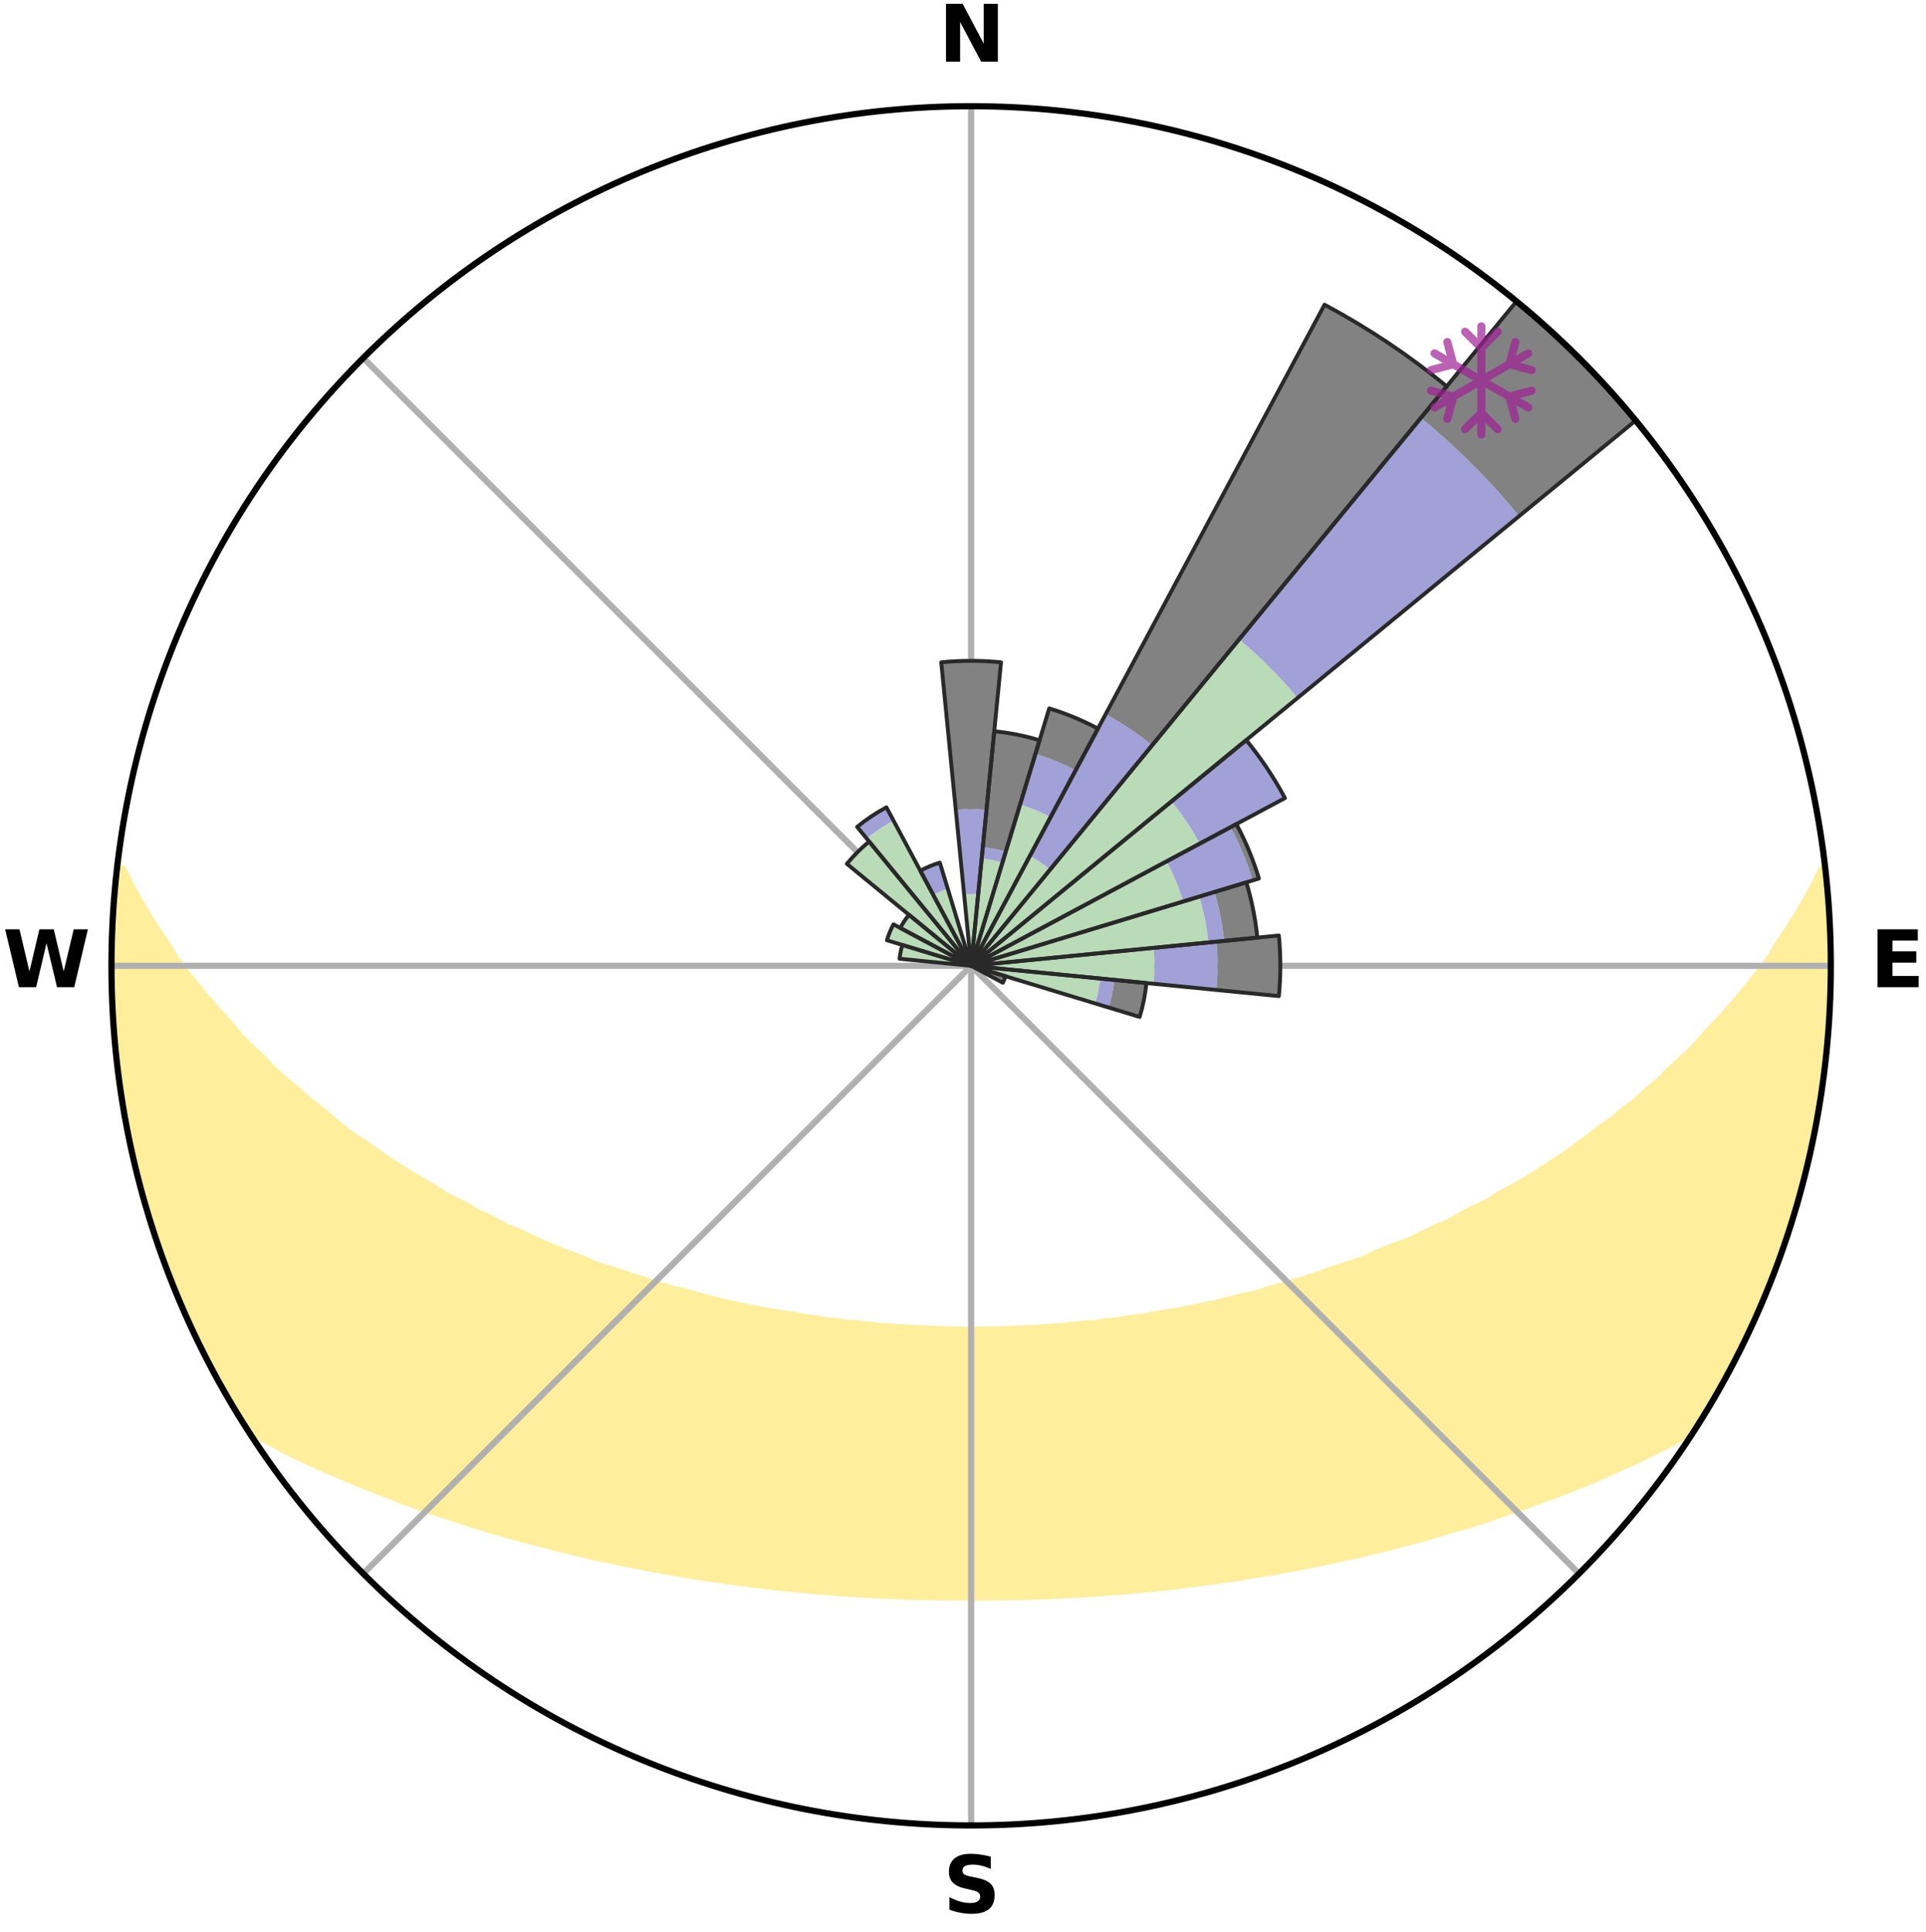 <?xml version="1.0" encoding="utf-8" standalone="no"?>
<!DOCTYPE svg PUBLIC "-//W3C//DTD SVG 1.1//EN"
  "http://www.w3.org/Graphics/SVG/1.1/DTD/svg11.dtd">
<svg xmlns:xlink="http://www.w3.org/1999/xlink" width="248.41pt" height="249.158pt" viewBox="0 0 248.41 249.158" xmlns="http://www.w3.org/2000/svg" version="1.1">
 <title>Ski Rose for Hunt Hollow Ski Club</title>
 <defs>
  <style type="text/css">*{stroke-linejoin: round; stroke-linecap: butt}</style>
 </defs>
 <g id="figure_1">
  <g id="patch_1">
   <path d="M 0 249.158 
L 248.41 249.158 
L 248.41 0 
L 0 0 
z
" style="fill: #ffffff"/>
  </g>
  <g id="axes_1">
   <g id="patch_2">
    <path d="M 236.135 124.579 
C 236.135 110.018 233.267 95.599 227.695 82.147 
C 222.122 68.695 213.955 56.471 203.659 46.175 
C 193.363 35.879 181.139 27.711 167.687 22.139 
C 154.235 16.567 139.815 13.699 125.255 13.699 
C 110.694 13.699 96.275 16.567 82.823 22.139 
C 69.371 27.711 57.147 35.879 46.851 46.175 
C 36.555 56.471 28.387 68.695 22.815 82.147 
C 17.243 95.599 14.375 110.018 14.375 124.579 
C 14.375 139.14 17.243 153.559 22.815 167.011 
C 28.387 180.463 36.555 192.687 46.851 202.983 
C 57.147 213.279 69.371 221.447 82.823 227.019 
C 96.275 232.591 110.694 235.459 125.255 235.459 
C 139.815 235.459 154.235 232.591 167.687 227.019 
C 181.139 221.447 193.363 213.279 203.659 202.983 
C 213.955 192.687 222.122 180.463 227.695 167.011 
C 233.267 153.559 236.135 139.14 236.135 124.579 
M 125.255 124.579 
C 125.255 124.579 125.255 124.579 125.255 124.579 
C 125.255 124.579 125.255 124.579 125.255 124.579 
C 125.255 124.579 125.255 124.579 125.255 124.579 
C 125.255 124.579 125.255 124.579 125.255 124.579 
C 125.255 124.579 125.255 124.579 125.255 124.579 
C 125.255 124.579 125.255 124.579 125.255 124.579 
C 125.255 124.579 125.255 124.579 125.255 124.579 
C 125.255 124.579 125.255 124.579 125.255 124.579 
C 125.255 124.579 125.255 124.579 125.255 124.579 
C 125.255 124.579 125.255 124.579 125.255 124.579 
C 125.255 124.579 125.255 124.579 125.255 124.579 
C 125.255 124.579 125.255 124.579 125.255 124.579 
C 125.255 124.579 125.255 124.579 125.255 124.579 
C 125.255 124.579 125.255 124.579 125.255 124.579 
C 125.255 124.579 125.255 124.579 125.255 124.579 
C 125.255 124.579 125.255 124.579 125.255 124.579 
z
" style="fill: #ffffff"/>
   </g>
   <g id="PolyCollection_1">
    <defs>
     <path id="m8381190a4c" d="M 235.235 -137.11 
L 235.045 -137.088 
L 234.062 -135.056 
L 232.981 -133.057 
L 231.825 -131.097 
L 230.611 -129.179 
L 229.349 -127.305 
L 228.268 -125.478 
L 226.928 -123.692 
L 225.552 -121.953 
L 224.146 -120.261 
L 222.71 -118.618 
L 221.247 -117.024 
L 219.759 -115.479 
L 218.472 -113.958 
L 216.939 -112.509 
L 215.388 -111.109 
L 214.039 -109.722 
L 212.454 -108.418 
L 211.072 -107.119 
L 209.46 -105.911 
L 208.051 -104.702 
L 206.418 -103.589 
L 204.987 -102.467 
L 203.548 -101.388 
L 202.101 -100.35 
L 200.647 -99.353 
L 199.187 -98.398 
L 197.724 -97.484 
L 196.259 -96.61 
L 194.792 -95.776 
L 193.325 -94.981 
L 192.047 -94.14 
L 190.581 -93.42 
L 189.119 -92.737 
L 187.84 -91.999 
L 186.56 -91.293 
L 185.11 -90.714 
L 183.836 -90.072 
L 182.565 -89.46 
L 181.296 -88.877 
L 179.875 -88.427 
L 178.62 -87.902 
L 177.37 -87.406 
L 176.273 -86.828 
L 175.034 -86.382 
L 173.802 -85.963 
L 172.58 -85.567 
L 171.367 -85.196 
L 170.29 -84.735 
L 169.094 -84.408 
L 168.027 -83.99 
L 166.849 -83.705 
L 165.794 -83.326 
L 164.637 -83.079 
L 163.596 -82.738 
L 162.56 -82.414 
L 161.529 -82.107 
L 160.414 -81.928 
L 159.4 -81.653 
L 158.392 -81.394 
L 157.391 -81.149 
L 156.398 -80.919 
L 155.411 -80.701 
L 154.432 -80.497 
L 153.46 -80.305 
L 152.496 -80.125 
L 151.54 -79.956 
L 150.591 -79.798 
L 149.65 -79.649 
L 148.716 -79.51 
L 147.835 -79.29 
L 146.914 -79.17 
L 146 -79.058 
L 145.093 -78.953 
L 144.227 -78.776 
L 143.332 -78.687 
L 142.444 -78.604 
L 141.588 -78.455 
L 140.711 -78.385 
L 139.841 -78.319 
L 138.994 -78.197 
L 138.133 -78.142 
L 137.292 -78.036 
L 136.44 -77.991 
L 135.603 -77.901 
L 134.759 -77.864 
L 133.927 -77.789 
L 133.09 -77.76 
L 132.256 -77.732 
L 131.43 -77.677 
L 130.601 -77.655 
L 129.777 -77.614 
L 128.952 -77.597 
L 128.13 -77.569 
L 127.308 -77.549 
L 126.487 -77.542 
L 125.665 -77.535 
L 124.844 -77.536 
L 124.023 -77.544 
L 123.202 -77.56 
L 122.38 -77.573 
L 121.558 -77.602 
L 120.733 -77.62 
L 119.909 -77.662 
L 119.081 -77.685 
L 118.255 -77.741 
L 117.422 -77.77 
L 116.592 -77.84 
L 115.753 -77.877 
L 114.92 -77.961 
L 114.073 -78.005 
L 113.222 -78.052 
L 112.381 -78.158 
L 111.521 -78.214 
L 110.675 -78.337 
L 109.805 -78.404 
L 108.929 -78.476 
L 108.073 -78.625 
L 107.186 -78.709 
L 106.292 -78.799 
L 105.427 -78.977 
L 104.521 -79.083 
L 103.608 -79.196 
L 102.732 -79.406 
L 101.807 -79.537 
L 100.875 -79.677 
L 99.935 -79.826 
L 98.987 -79.985 
L 98.032 -80.155 
L 97.069 -80.336 
L 96.098 -80.528 
L 95.12 -80.733 
L 94.135 -80.95 
L 93.142 -81.182 
L 92.143 -81.427 
L 91.137 -81.686 
L 90.124 -81.961 
L 89.104 -82.252 
L 88.079 -82.56 
L 86.946 -82.772 
L 85.906 -83.114 
L 84.75 -83.361 
L 83.696 -83.74 
L 82.639 -84.138 
L 81.455 -84.444 
L 80.386 -84.882 
L 79.185 -85.231 
L 77.973 -85.603 
L 76.752 -85.998 
L 75.664 -86.527 
L 74.43 -86.971 
L 73.189 -87.441 
L 71.941 -87.937 
L 70.687 -88.461 
L 69.428 -89.014 
L 68.165 -89.594 
L 66.898 -90.204 
L 65.459 -90.748 
L 64.185 -91.421 
L 62.91 -92.124 
L 61.455 -92.77 
L 60.178 -93.539 
L 58.718 -94.256 
L 57.254 -95.012 
L 55.982 -95.885 
L 54.52 -96.716 
L 53.059 -97.586 
L 51.6 -98.497 
L 50.145 -99.448 
L 48.696 -100.44 
L 47.253 -101.474 
L 45.608 -102.491 
L 44.18 -103.612 
L 42.762 -104.774 
L 41.357 -105.979 
L 39.748 -107.183 
L 38.369 -108.476 
L 36.788 -109.775 
L 35.222 -111.124 
L 33.895 -112.551 
L 32.366 -113.996 
L 30.858 -115.49 
L 29.596 -117.051 
L 28.136 -118.639 
L 26.703 -120.276 
L 25.298 -121.962 
L 23.925 -123.695 
L 22.585 -125.475 
L 21.505 -127.296 
L 20.243 -129.164 
L 19.027 -131.076 
L 17.867 -133.031 
L 16.776 -135.024 
L 15.777 -137.052 
L 15.177 -137.121 
L 15.177 -137.121 
L 14.92 -135.203 
L 14.724 -133.278 
L 14.722 -131.34 
L 14.563 -129.412 
L 14.437 -127.481 
L 14.533 -125.545 
L 14.471 -123.612 
L 14.44 -121.677 
L 14.665 -119.751 
L 14.697 -117.817 
L 14.761 -115.883 
L 14.894 -113.952 
L 15.169 -112.036 
L 15.324 -110.106 
L 15.696 -108.205 
L 15.911 -106.281 
L 16.34 -104.393 
L 16.615 -102.476 
L 17.152 -100.613 
L 17.439 -98.695 
L 17.984 -96.837 
L 18.433 -94.955 
L 18.985 -93.101 
L 19.618 -91.272 
L 20.108 -89.397 
L 20.799 -87.589 
L 21.407 -85.752 
L 22.104 -83.947 
L 22.832 -82.154 
L 23.593 -80.375 
L 24.389 -78.612 
L 25.268 -76.888 
L 26.028 -75.107 
L 26.903 -73.381 
L 27.838 -71.686 
L 28.752 -69.98 
L 29.739 -68.316 
L 30.724 -66.651 
L 31.745 -65.007 
L 33.515 -63.858 
L 35.424 -62.84 
L 37.289 -61.834 
L 39.24 -60.931 
L 41.128 -60.026 
L 43.085 -59.218 
L 44.972 -58.399 
L 46.856 -57.62 
L 48.734 -56.879 
L 50.605 -56.175 
L 52.409 -55.451 
L 54.263 -54.816 
L 56.052 -54.158 
L 57.888 -53.59 
L 59.66 -52.995 
L 61.423 -52.43 
L 63.176 -51.894 
L 64.919 -51.386 
L 66.651 -50.904 
L 68.373 -50.449 
L 70.083 -50.018 
L 71.742 -49.557 
L 73.43 -49.173 
L 75.071 -48.76 
L 76.702 -48.367 
L 78.356 -48.048 
L 79.969 -47.698 
L 81.57 -47.367 
L 83.163 -47.056 
L 84.745 -46.761 
L 86.319 -46.486 
L 87.882 -46.226 
L 89.416 -45.938 
L 90.963 -45.712 
L 92.498 -45.498 
L 94.01 -45.259 
L 95.53 -45.076 
L 97.027 -44.866 
L 98.53 -44.705 
L 100.013 -44.524 
L 101.492 -44.356 
L 102.973 -44.232 
L 104.438 -44.088 
L 105.899 -43.956 
L 107.355 -43.836 
L 108.805 -43.728 
L 110.256 -43.65 
L 111.697 -43.561 
L 113.135 -43.483 
L 114.569 -43.415 
L 116.001 -43.357 
L 117.429 -43.309 
L 118.856 -43.27 
L 120.28 -43.24 
L 121.703 -43.22 
L 123.124 -43.208 
L 124.545 -43.206 
L 125.965 -43.207 
L 127.386 -43.209 
L 128.807 -43.22 
L 130.23 -43.239 
L 131.654 -43.268 
L 133.08 -43.307 
L 134.509 -43.354 
L 135.941 -43.412 
L 137.375 -43.479 
L 138.813 -43.557 
L 140.255 -43.645 
L 141.701 -43.743 
L 143.151 -43.853 
L 144.613 -43.946 
L 146.074 -44.077 
L 147.54 -44.22 
L 149.012 -44.376 
L 150.499 -44.514 
L 151.984 -44.695 
L 153.474 -44.891 
L 154.985 -45.061 
L 156.49 -45.285 
L 158.016 -45.486 
L 159.554 -45.697 
L 161.08 -45.967 
L 162.634 -46.212 
L 164.199 -46.469 
L 165.772 -46.747 
L 167.356 -47.038 
L 168.948 -47.351 
L 170.552 -47.68 
L 172.163 -48.032 
L 173.786 -48.401 
L 175.451 -48.741 
L 177.091 -49.157 
L 178.78 -49.54 
L 180.441 -49.999 
L 182.152 -50.429 
L 183.874 -50.885 
L 185.56 -51.423 
L 187.302 -51.931 
L 189.105 -52.41 
L 190.868 -52.975 
L 192.64 -53.57 
L 194.421 -54.195 
L 196.265 -54.798 
L 198.061 -55.488 
L 199.926 -56.156 
L 201.796 -56.861 
L 203.676 -57.601 
L 205.559 -58.381 
L 207.448 -59.199 
L 209.336 -60.062 
L 211.293 -60.915 
L 213.174 -61.867 
L 215.11 -62.823 
L 217.019 -63.842 
L 218.767 -65.005 
L 219.794 -66.645 
L 220.782 -68.309 
L 221.751 -69.984 
L 222.691 -71.675 
L 223.559 -73.405 
L 224.46 -75.117 
L 225.231 -76.893 
L 226.08 -78.63 
L 226.868 -80.396 
L 227.612 -82.182 
L 228.419 -83.942 
L 229.081 -85.76 
L 229.665 -87.605 
L 230.37 -89.408 
L 230.967 -91.248 
L 231.498 -93.109 
L 232.049 -94.962 
L 232.556 -96.829 
L 233.017 -98.708 
L 233.435 -100.596 
L 233.809 -102.493 
L 234.252 -104.378 
L 234.613 -106.279 
L 234.86 -108.198 
L 235.066 -110.122 
L 235.361 -112.034 
L 235.621 -113.952 
L 235.767 -115.882 
L 235.817 -117.817 
L 236.02 -119.743 
L 235.996 -121.679 
L 236.078 -123.612 
L 236.126 -125.547 
L 236.045 -127.48 
L 236.024 -129.415 
L 235.875 -131.345 
L 235.788 -133.278 
L 235.576 -135.202 
L 235.235 -137.11 
z
" style="stroke: #ffee9c"/>
    </defs>
    <g clip-path="url(#pa6ea0c6677)">
     <use xlink:href="#m8381190a4c" x="0" y="249.158" style="fill: #ffee9c; stroke: #ffee9c"/>
    </g>
   </g>
   <g id="matplotlib.axis_1">
    <g id="xtick_1">
     <g id="line2d_1">
      <path d="M 125.255 124.579 
L 125.255 13.699 
" clip-path="url(#pa6ea0c6677)" style="fill: none; stroke: #b0b0b0; stroke-width: 0.8; stroke-linecap: square"/>
     </g>
     <g id="text_1">
      <!-- N -->
      <g transform="translate(121.07 7.958) scale(0.1 -0.1)">
       <defs>
        <path id="DejaVuSans-Bold-4e" d="M 588 4666 
L 1931 4666 
L 3628 1466 
L 3628 4666 
L 4769 4666 
L 4769 0 
L 3425 0 
L 1728 3200 
L 1728 0 
L 588 0 
L 588 4666 
z
" transform="scale(0.016)"/>
       </defs>
       <use xlink:href="#DejaVuSans-Bold-4e"/>
      </g>
     </g>
    </g>
    <g id="xtick_2">
     <g id="line2d_2">
      <path d="M 125.255 124.579 
L 203.659 46.175 
" clip-path="url(#pa6ea0c6677)" style="fill: none; stroke: #b0b0b0; stroke-width: 0.8; stroke-linecap: square"/>
     </g>
    </g>
    <g id="xtick_3">
     <g id="line2d_3">
      <path d="M 125.255 124.579 
L 236.135 124.579 
" clip-path="url(#pa6ea0c6677)" style="fill: none; stroke: #b0b0b0; stroke-width: 0.8; stroke-linecap: square"/>
     </g>
     <g id="text_2">
      <!-- E -->
      <g transform="translate(241.219 127.338) scale(0.1 -0.1)">
       <defs>
        <path id="DejaVuSans-Bold-45" d="M 588 4666 
L 3834 4666 
L 3834 3756 
L 1791 3756 
L 1791 2888 
L 3713 2888 
L 3713 1978 
L 1791 1978 
L 1791 909 
L 3903 909 
L 3903 0 
L 588 0 
L 588 4666 
z
" transform="scale(0.016)"/>
       </defs>
       <use xlink:href="#DejaVuSans-Bold-45"/>
      </g>
     </g>
    </g>
    <g id="xtick_4">
     <g id="line2d_4">
      <path d="M 125.255 124.579 
L 203.659 202.983 
" clip-path="url(#pa6ea0c6677)" style="fill: none; stroke: #b0b0b0; stroke-width: 0.8; stroke-linecap: square"/>
     </g>
    </g>
    <g id="xtick_5">
     <g id="line2d_5">
      <path d="M 125.255 124.579 
L 125.255 235.459 
" clip-path="url(#pa6ea0c6677)" style="fill: none; stroke: #b0b0b0; stroke-width: 0.8; stroke-linecap: square"/>
     </g>
     <g id="text_3">
      <!-- S -->
      <g transform="translate(121.654 246.718) scale(0.1 -0.1)">
       <defs>
        <path id="DejaVuSans-Bold-53" d="M 3834 4519 
L 3834 3531 
Q 3450 3703 3084 3790 
Q 2719 3878 2394 3878 
Q 1963 3878 1756 3759 
Q 1550 3641 1550 3391 
Q 1550 3203 1689 3098 
Q 1828 2994 2194 2919 
L 2706 2816 
Q 3484 2659 3812 2340 
Q 4141 2022 4141 1434 
Q 4141 663 3683 286 
Q 3225 -91 2284 -91 
Q 1841 -91 1394 -6 
Q 947 78 500 244 
L 500 1259 
Q 947 1022 1364 901 
Q 1781 781 2169 781 
Q 2563 781 2772 912 
Q 2981 1044 2981 1288 
Q 2981 1506 2839 1625 
Q 2697 1744 2272 1838 
L 1806 1941 
Q 1106 2091 782 2419 
Q 459 2747 459 3303 
Q 459 4000 909 4375 
Q 1359 4750 2203 4750 
Q 2588 4750 2994 4692 
Q 3400 4634 3834 4519 
z
" transform="scale(0.016)"/>
       </defs>
       <use xlink:href="#DejaVuSans-Bold-53"/>
      </g>
     </g>
    </g>
    <g id="xtick_6">
     <g id="line2d_6">
      <path d="M 125.255 124.579 
L 46.851 202.983 
" clip-path="url(#pa6ea0c6677)" style="fill: none; stroke: #b0b0b0; stroke-width: 0.8; stroke-linecap: square"/>
     </g>
    </g>
    <g id="xtick_7">
     <g id="line2d_7">
      <path d="M 125.255 124.579 
L 14.375 124.579 
" clip-path="url(#pa6ea0c6677)" style="fill: none; stroke: #b0b0b0; stroke-width: 0.8; stroke-linecap: square"/>
     </g>
     <g id="text_4">
      <!-- W -->
      <g transform="translate(0.36 127.338) scale(0.1 -0.1)">
       <defs>
        <path id="DejaVuSans-Bold-57" d="M 191 4666 
L 1344 4666 
L 2150 1275 
L 2950 4666 
L 4109 4666 
L 4909 1275 
L 5716 4666 
L 6859 4666 
L 5759 0 
L 4372 0 
L 3525 3547 
L 2688 0 
L 1300 0 
L 191 4666 
z
" transform="scale(0.016)"/>
       </defs>
       <use xlink:href="#DejaVuSans-Bold-57"/>
      </g>
     </g>
    </g>
    <g id="xtick_8">
     <g id="line2d_8">
      <path d="M 125.255 124.579 
L 46.851 46.175 
" clip-path="url(#pa6ea0c6677)" style="fill: none; stroke: #b0b0b0; stroke-width: 0.8; stroke-linecap: square"/>
     </g>
    </g>
   </g>
   <g id="matplotlib.axis_2"/>
   <g id="patch_3">
    <path d="M 125.255 124.579 
C 125.255 124.579 125.255 124.579 125.255 124.579 
C 125.255 124.579 125.255 124.579 125.255 124.579 
L 125.255 124.579 
C 125.255 124.579 125.255 124.579 125.255 124.579 
C 125.255 124.579 125.255 124.579 125.255 124.579 
z
" clip-path="url(#pa6ea0c6677)" style="fill: #d9d9d9"/>
   </g>
   <g id="patch_4">
    <path d="M 125.255 124.579 
C 125.255 124.579 125.255 124.579 125.255 124.579 
C 125.255 124.579 125.255 124.579 125.255 124.579 
L 125.255 124.579 
C 125.255 124.579 125.255 124.579 125.255 124.579 
C 125.255 124.579 125.255 124.579 125.255 124.579 
z
" clip-path="url(#pa6ea0c6677)" style="fill: #d9d9d9"/>
   </g>
   <g id="patch_5">
    <path d="M 125.255 124.579 
C 125.255 124.579 125.255 124.579 125.255 124.579 
C 125.255 124.579 125.255 124.579 125.255 124.579 
L 125.255 124.579 
C 125.255 124.579 125.255 124.579 125.255 124.579 
C 125.255 124.579 125.255 124.579 125.255 124.579 
z
" clip-path="url(#pa6ea0c6677)" style="fill: #d9d9d9"/>
   </g>
   <g id="patch_6">
    <path d="M 125.255 124.579 
C 125.255 124.579 125.255 124.579 125.255 124.579 
C 125.255 124.579 125.255 124.579 125.255 124.579 
L 125.255 124.579 
C 125.255 124.579 125.255 124.579 125.255 124.579 
C 125.255 124.579 125.255 124.579 125.255 124.579 
z
" clip-path="url(#pa6ea0c6677)" style="fill: #d9d9d9"/>
   </g>
   <g id="patch_7">
    <path d="M 125.255 124.579 
C 125.255 124.579 125.255 124.579 125.255 124.579 
C 125.255 124.579 125.255 124.579 125.255 124.579 
L 125.255 124.579 
C 125.255 124.579 125.255 124.579 125.255 124.579 
C 125.255 124.579 125.255 124.579 125.255 124.579 
z
" clip-path="url(#pa6ea0c6677)" style="fill: #d9d9d9"/>
   </g>
   <g id="patch_8">
    <path d="M 125.255 124.579 
C 125.255 124.579 125.255 124.579 125.255 124.579 
C 125.255 124.579 125.255 124.579 125.255 124.579 
L 125.255 124.579 
C 125.255 124.579 125.255 124.579 125.255 124.579 
C 125.255 124.579 125.255 124.579 125.255 124.579 
z
" clip-path="url(#pa6ea0c6677)" style="fill: #d9d9d9"/>
   </g>
   <g id="patch_9">
    <path d="M 125.255 124.579 
C 125.255 124.579 125.255 124.579 125.255 124.579 
C 125.255 124.579 125.255 124.579 125.255 124.579 
L 125.255 124.579 
C 125.255 124.579 125.255 124.579 125.255 124.579 
C 125.255 124.579 125.255 124.579 125.255 124.579 
z
" clip-path="url(#pa6ea0c6677)" style="fill: #d9d9d9"/>
   </g>
   <g id="patch_10">
    <path d="M 125.255 124.579 
C 125.255 124.579 125.255 124.579 125.255 124.579 
C 125.255 124.579 125.255 124.579 125.255 124.579 
L 125.255 124.579 
C 125.255 124.579 125.255 124.579 125.255 124.579 
C 125.255 124.579 125.255 124.579 125.255 124.579 
z
" clip-path="url(#pa6ea0c6677)" style="fill: #d9d9d9"/>
   </g>
   <g id="patch_11">
    <path d="M 125.255 124.579 
C 125.255 124.579 125.255 124.579 125.255 124.579 
C 125.255 124.579 125.255 124.579 125.255 124.579 
L 125.255 124.579 
C 125.255 124.579 125.255 124.579 125.255 124.579 
C 125.255 124.579 125.255 124.579 125.255 124.579 
z
" clip-path="url(#pa6ea0c6677)" style="fill: #d9d9d9"/>
   </g>
   <g id="patch_12">
    <path d="M 125.255 124.579 
C 125.255 124.579 125.255 124.579 125.255 124.579 
C 125.255 124.579 125.255 124.579 125.255 124.579 
L 125.255 124.579 
C 125.255 124.579 125.255 124.579 125.255 124.579 
C 125.255 124.579 125.255 124.579 125.255 124.579 
z
" clip-path="url(#pa6ea0c6677)" style="fill: #d9d9d9"/>
   </g>
   <g id="patch_13">
    <path d="M 125.255 124.579 
C 125.255 124.579 125.255 124.579 125.255 124.579 
C 125.255 124.579 125.255 124.579 125.255 124.579 
L 125.255 124.579 
C 125.255 124.579 125.255 124.579 125.255 124.579 
C 125.255 124.579 125.255 124.579 125.255 124.579 
z
" clip-path="url(#pa6ea0c6677)" style="fill: #d9d9d9"/>
   </g>
   <g id="patch_14">
    <path d="M 125.255 124.579 
C 125.255 124.579 125.255 124.579 125.255 124.579 
C 125.255 124.579 125.255 124.579 125.255 124.579 
L 125.255 124.579 
C 125.255 124.579 125.255 124.579 125.255 124.579 
C 125.255 124.579 125.255 124.579 125.255 124.579 
z
" clip-path="url(#pa6ea0c6677)" style="fill: #d9d9d9"/>
   </g>
   <g id="patch_15">
    <path d="M 125.255 124.579 
C 125.255 124.579 125.255 124.579 125.255 124.579 
C 125.255 124.579 125.255 124.579 125.255 124.579 
L 125.255 124.579 
C 125.255 124.579 125.255 124.579 125.255 124.579 
C 125.255 124.579 125.255 124.579 125.255 124.579 
z
" clip-path="url(#pa6ea0c6677)" style="fill: #d9d9d9"/>
   </g>
   <g id="patch_16">
    <path d="M 125.255 124.579 
C 125.255 124.579 125.255 124.579 125.255 124.579 
C 125.255 124.579 125.255 124.579 125.255 124.579 
L 125.255 124.579 
C 125.255 124.579 125.255 124.579 125.255 124.579 
C 125.255 124.579 125.255 124.579 125.255 124.579 
z
" clip-path="url(#pa6ea0c6677)" style="fill: #d9d9d9"/>
   </g>
   <g id="patch_17">
    <path d="M 125.255 124.579 
C 125.255 124.579 125.255 124.579 125.255 124.579 
C 125.255 124.579 125.255 124.579 125.255 124.579 
L 125.255 124.579 
C 125.255 124.579 125.255 124.579 125.255 124.579 
C 125.255 124.579 125.255 124.579 125.255 124.579 
z
" clip-path="url(#pa6ea0c6677)" style="fill: #d9d9d9"/>
   </g>
   <g id="patch_18">
    <path d="M 125.255 124.579 
C 125.255 124.579 125.255 124.579 125.255 124.579 
C 125.255 124.579 125.255 124.579 125.255 124.579 
L 125.255 124.579 
C 125.255 124.579 125.255 124.579 125.255 124.579 
C 125.255 124.579 125.255 124.579 125.255 124.579 
z
" clip-path="url(#pa6ea0c6677)" style="fill: #d9d9d9"/>
   </g>
   <g id="patch_19">
    <path d="M 125.255 124.579 
C 125.255 124.579 125.255 124.579 125.255 124.579 
C 125.255 124.579 125.255 124.579 125.255 124.579 
L 125.255 124.579 
C 125.255 124.579 125.255 124.579 125.255 124.579 
C 125.255 124.579 125.255 124.579 125.255 124.579 
z
" clip-path="url(#pa6ea0c6677)" style="fill: #d9d9d9"/>
   </g>
   <g id="patch_20">
    <path d="M 125.255 124.579 
C 125.255 124.579 125.255 124.579 125.255 124.579 
C 125.255 124.579 125.255 124.579 125.255 124.579 
L 125.255 124.579 
C 125.255 124.579 125.255 124.579 125.255 124.579 
C 125.255 124.579 125.255 124.579 125.255 124.579 
z
" clip-path="url(#pa6ea0c6677)" style="fill: #d9d9d9"/>
   </g>
   <g id="patch_21">
    <path d="M 125.255 124.579 
C 125.255 124.579 125.255 124.579 125.255 124.579 
C 125.255 124.579 125.255 124.579 125.255 124.579 
L 125.255 124.579 
C 125.255 124.579 125.255 124.579 125.255 124.579 
C 125.255 124.579 125.255 124.579 125.255 124.579 
z
" clip-path="url(#pa6ea0c6677)" style="fill: #d9d9d9"/>
   </g>
   <g id="patch_22">
    <path d="M 125.255 124.579 
C 125.255 124.579 125.255 124.579 125.255 124.579 
C 125.255 124.579 125.255 124.579 125.255 124.579 
L 125.255 124.579 
C 125.255 124.579 125.255 124.579 125.255 124.579 
C 125.255 124.579 125.255 124.579 125.255 124.579 
z
" clip-path="url(#pa6ea0c6677)" style="fill: #d9d9d9"/>
   </g>
   <g id="patch_23">
    <path d="M 125.255 124.579 
C 125.255 124.579 125.255 124.579 125.255 124.579 
C 125.255 124.579 125.255 124.579 125.255 124.579 
L 125.255 124.579 
C 125.255 124.579 125.255 124.579 125.255 124.579 
C 125.255 124.579 125.255 124.579 125.255 124.579 
z
" clip-path="url(#pa6ea0c6677)" style="fill: #d9d9d9"/>
   </g>
   <g id="patch_24">
    <path d="M 125.255 124.579 
C 125.255 124.579 125.255 124.579 125.255 124.579 
C 125.255 124.579 125.255 124.579 125.255 124.579 
L 125.255 124.579 
C 125.255 124.579 125.255 124.579 125.255 124.579 
C 125.255 124.579 125.255 124.579 125.255 124.579 
z
" clip-path="url(#pa6ea0c6677)" style="fill: #d9d9d9"/>
   </g>
   <g id="patch_25">
    <path d="M 125.255 124.579 
C 125.255 124.579 125.255 124.579 125.255 124.579 
C 125.255 124.579 125.255 124.579 125.255 124.579 
L 125.255 124.579 
C 125.255 124.579 125.255 124.579 125.255 124.579 
C 125.255 124.579 125.255 124.579 125.255 124.579 
z
" clip-path="url(#pa6ea0c6677)" style="fill: #d9d9d9"/>
   </g>
   <g id="patch_26">
    <path d="M 125.255 124.579 
C 125.255 124.579 125.255 124.579 125.255 124.579 
C 125.255 124.579 125.255 124.579 125.255 124.579 
L 125.255 124.579 
C 125.255 124.579 125.255 124.579 125.255 124.579 
C 125.255 124.579 125.255 124.579 125.255 124.579 
z
" clip-path="url(#pa6ea0c6677)" style="fill: #d9d9d9"/>
   </g>
   <g id="patch_27">
    <path d="M 125.255 124.579 
C 125.255 124.579 125.255 124.579 125.255 124.579 
C 125.255 124.579 125.255 124.579 125.255 124.579 
L 125.255 124.579 
C 125.255 124.579 125.255 124.579 125.255 124.579 
C 125.255 124.579 125.255 124.579 125.255 124.579 
z
" clip-path="url(#pa6ea0c6677)" style="fill: #d9d9d9"/>
   </g>
   <g id="patch_28">
    <path d="M 125.255 124.579 
C 125.255 124.579 125.255 124.579 125.255 124.579 
C 125.255 124.579 125.255 124.579 125.255 124.579 
L 125.255 124.579 
C 125.255 124.579 125.255 124.579 125.255 124.579 
C 125.255 124.579 125.255 124.579 125.255 124.579 
z
" clip-path="url(#pa6ea0c6677)" style="fill: #d9d9d9"/>
   </g>
   <g id="patch_29">
    <path d="M 125.255 124.579 
C 125.255 124.579 125.255 124.579 125.255 124.579 
C 125.255 124.579 125.255 124.579 125.255 124.579 
L 125.255 124.579 
C 125.255 124.579 125.255 124.579 125.255 124.579 
C 125.255 124.579 125.255 124.579 125.255 124.579 
z
" clip-path="url(#pa6ea0c6677)" style="fill: #d9d9d9"/>
   </g>
   <g id="patch_30">
    <path d="M 125.255 124.579 
C 125.255 124.579 125.255 124.579 125.255 124.579 
C 125.255 124.579 125.255 124.579 125.255 124.579 
L 125.255 124.579 
C 125.255 124.579 125.255 124.579 125.255 124.579 
C 125.255 124.579 125.255 124.579 125.255 124.579 
z
" clip-path="url(#pa6ea0c6677)" style="fill: #d9d9d9"/>
   </g>
   <g id="patch_31">
    <path d="M 125.255 124.579 
C 125.255 124.579 125.255 124.579 125.255 124.579 
C 125.255 124.579 125.255 124.579 125.255 124.579 
L 125.255 124.579 
C 125.255 124.579 125.255 124.579 125.255 124.579 
C 125.255 124.579 125.255 124.579 125.255 124.579 
z
" clip-path="url(#pa6ea0c6677)" style="fill: #d9d9d9"/>
   </g>
   <g id="patch_32">
    <path d="M 125.255 124.579 
C 125.255 124.579 125.255 124.579 125.255 124.579 
C 125.255 124.579 125.255 124.579 125.255 124.579 
L 125.255 124.579 
C 125.255 124.579 125.255 124.579 125.255 124.579 
C 125.255 124.579 125.255 124.579 125.255 124.579 
z
" clip-path="url(#pa6ea0c6677)" style="fill: #d9d9d9"/>
   </g>
   <g id="patch_33">
    <path d="M 125.255 124.579 
C 125.255 124.579 125.255 124.579 125.255 124.579 
C 125.255 124.579 125.255 124.579 125.255 124.579 
L 125.255 124.579 
C 125.255 124.579 125.255 124.579 125.255 124.579 
C 125.255 124.579 125.255 124.579 125.255 124.579 
z
" clip-path="url(#pa6ea0c6677)" style="fill: #d9d9d9"/>
   </g>
   <g id="patch_34">
    <path d="M 125.255 124.579 
C 125.255 124.579 125.255 124.579 125.255 124.579 
C 125.255 124.579 125.255 124.579 125.255 124.579 
L 125.255 124.579 
C 125.255 124.579 125.255 124.579 125.255 124.579 
C 125.255 124.579 125.255 124.579 125.255 124.579 
z
" clip-path="url(#pa6ea0c6677)" style="fill: #d9d9d9"/>
   </g>
   <g id="patch_35">
    <path d="M 125.255 124.579 
C 125.255 124.579 125.255 124.579 125.255 124.579 
C 125.255 124.579 125.255 124.579 125.255 124.579 
L 126.164 115.351 
C 125.862 115.322 125.558 115.307 125.255 115.307 
C 124.951 115.307 124.648 115.322 124.346 115.351 
z
" clip-path="url(#pa6ea0c6677)" style="fill: #badbb8"/>
   </g>
   <g id="patch_36">
    <path d="M 125.255 124.579 
C 125.255 124.579 125.255 124.579 125.255 124.579 
C 125.255 124.579 125.255 124.579 125.255 124.579 
L 129.292 111.27 
C 128.857 111.137 128.415 111.027 127.968 110.938 
C 127.522 110.849 127.071 110.782 126.618 110.738 
z
" clip-path="url(#pa6ea0c6677)" style="fill: #badbb8"/>
   </g>
   <g id="patch_37">
    <path d="M 125.255 124.579 
C 125.255 124.579 125.255 124.579 125.255 124.579 
C 125.255 124.579 125.255 124.579 125.255 124.579 
L 135.506 105.401 
C 134.878 105.066 134.234 104.761 133.576 104.489 
C 132.919 104.217 132.248 103.977 131.567 103.77 
z
" clip-path="url(#pa6ea0c6677)" style="fill: #badbb8"/>
   </g>
   <g id="patch_38">
    <path d="M 125.255 124.579 
C 125.255 124.579 125.255 124.579 125.255 124.579 
C 125.255 124.579 125.255 124.579 125.255 124.579 
L 135.443 112.165 
C 135.037 111.831 134.614 111.518 134.177 111.226 
C 133.74 110.934 133.289 110.663 132.825 110.415 
z
" clip-path="url(#pa6ea0c6677)" style="fill: #badbb8"/>
   </g>
   <g id="patch_39">
    <path d="M 125.255 124.579 
C 125.255 124.579 125.255 124.579 125.255 124.579 
C 125.255 124.579 125.255 124.579 125.255 124.579 
L 167.355 90.029 
C 166.224 88.651 165.026 87.329 163.765 86.069 
C 162.505 84.808 161.183 83.61 159.805 82.479 
z
" clip-path="url(#pa6ea0c6677)" style="fill: #badbb8"/>
   </g>
   <g id="patch_40">
    <path d="M 125.255 124.579 
C 125.255 124.579 125.255 124.579 125.255 124.579 
C 125.255 124.579 125.255 124.579 125.255 124.579 
L 154.739 108.82 
C 154.223 107.854 153.66 106.915 153.052 106.005 
C 152.444 105.096 151.792 104.216 151.098 103.37 
z
" clip-path="url(#pa6ea0c6677)" style="fill: #badbb8"/>
   </g>
   <g id="patch_41">
    <path d="M 125.255 124.579 
C 125.255 124.579 125.255 124.579 125.255 124.579 
C 125.255 124.579 125.255 124.579 125.255 124.579 
L 152.603 116.283 
C 152.332 115.388 152.016 114.507 151.658 113.642 
C 151.3 112.778 150.9 111.932 150.459 111.107 
z
" clip-path="url(#pa6ea0c6677)" style="fill: #badbb8"/>
   </g>
   <g id="patch_42">
    <path d="M 125.255 124.579 
C 125.255 124.579 125.255 124.579 125.255 124.579 
C 125.255 124.579 125.255 124.579 125.255 124.579 
L 155.859 121.565 
C 155.761 120.563 155.613 119.567 155.417 118.58 
C 155.22 117.592 154.975 116.615 154.683 115.652 
z
" clip-path="url(#pa6ea0c6677)" style="fill: #badbb8"/>
   </g>
   <g id="patch_43">
    <path d="M 125.255 124.579 
C 125.255 124.579 125.255 124.579 125.255 124.579 
C 125.255 124.579 125.255 124.579 125.255 124.579 
L 148.781 126.896 
C 148.857 126.126 148.895 125.353 148.895 124.579 
C 148.895 123.805 148.857 123.032 148.781 122.262 
z
" clip-path="url(#pa6ea0c6677)" style="fill: #badbb8"/>
   </g>
   <g id="patch_44">
    <path d="M 125.255 124.579 
C 125.255 124.579 125.255 124.579 125.255 124.579 
C 125.255 124.579 125.255 124.579 125.255 124.579 
L 141.251 129.431 
C 141.41 128.908 141.543 128.377 141.649 127.84 
C 141.756 127.304 141.837 126.762 141.89 126.217 
z
" clip-path="url(#pa6ea0c6677)" style="fill: #badbb8"/>
   </g>
   <g id="patch_45">
    <path d="M 125.255 124.579 
C 125.255 124.579 125.255 124.579 125.255 124.579 
C 125.255 124.579 125.255 124.579 125.255 124.579 
L 125.255 124.579 
C 125.255 124.579 125.255 124.579 125.255 124.579 
C 125.255 124.579 125.255 124.579 125.255 124.579 
z
" clip-path="url(#pa6ea0c6677)" style="fill: #badbb8"/>
   </g>
   <g id="patch_46">
    <path d="M 125.255 124.579 
C 125.255 124.579 125.255 124.579 125.255 124.579 
C 125.255 124.579 125.255 124.579 125.255 124.579 
L 125.255 124.579 
C 125.255 124.579 125.255 124.579 125.255 124.579 
C 125.255 124.579 125.255 124.579 125.255 124.579 
z
" clip-path="url(#pa6ea0c6677)" style="fill: #badbb8"/>
   </g>
   <g id="patch_47">
    <path d="M 125.255 124.579 
C 125.255 124.579 125.255 124.579 125.255 124.579 
C 125.255 124.579 125.255 124.579 125.255 124.579 
L 125.255 124.579 
C 125.255 124.579 125.255 124.579 125.255 124.579 
C 125.255 124.579 125.255 124.579 125.255 124.579 
z
" clip-path="url(#pa6ea0c6677)" style="fill: #badbb8"/>
   </g>
   <g id="patch_48">
    <path d="M 125.255 124.579 
C 125.255 124.579 125.255 124.579 125.255 124.579 
C 125.255 124.579 125.255 124.579 125.255 124.579 
L 125.255 124.579 
C 125.255 124.579 125.255 124.579 125.255 124.579 
C 125.255 124.579 125.255 124.579 125.255 124.579 
z
" clip-path="url(#pa6ea0c6677)" style="fill: #badbb8"/>
   </g>
   <g id="patch_49">
    <path d="M 125.255 124.579 
C 125.255 124.579 125.255 124.579 125.255 124.579 
C 125.255 124.579 125.255 124.579 125.255 124.579 
L 125.255 124.579 
C 125.255 124.579 125.255 124.579 125.255 124.579 
C 125.255 124.579 125.255 124.579 125.255 124.579 
z
" clip-path="url(#pa6ea0c6677)" style="fill: #badbb8"/>
   </g>
   <g id="patch_50">
    <path d="M 125.255 124.579 
C 125.255 124.579 125.255 124.579 125.255 124.579 
C 125.255 124.579 125.255 124.579 125.255 124.579 
L 125.255 124.579 
C 125.255 124.579 125.255 124.579 125.255 124.579 
C 125.255 124.579 125.255 124.579 125.255 124.579 
z
" clip-path="url(#pa6ea0c6677)" style="fill: #badbb8"/>
   </g>
   <g id="patch_51">
    <path d="M 125.255 124.579 
C 125.255 124.579 125.255 124.579 125.255 124.579 
C 125.255 124.579 125.255 124.579 125.255 124.579 
L 125.255 124.579 
C 125.255 124.579 125.255 124.579 125.255 124.579 
C 125.255 124.579 125.255 124.579 125.255 124.579 
z
" clip-path="url(#pa6ea0c6677)" style="fill: #badbb8"/>
   </g>
   <g id="patch_52">
    <path d="M 125.255 124.579 
C 125.255 124.579 125.255 124.579 125.255 124.579 
C 125.255 124.579 125.255 124.579 125.255 124.579 
L 125.255 124.579 
C 125.255 124.579 125.255 124.579 125.255 124.579 
C 125.255 124.579 125.255 124.579 125.255 124.579 
z
" clip-path="url(#pa6ea0c6677)" style="fill: #badbb8"/>
   </g>
   <g id="patch_53">
    <path d="M 125.255 124.579 
C 125.255 124.579 125.255 124.579 125.255 124.579 
C 125.255 124.579 125.255 124.579 125.255 124.579 
L 125.255 124.579 
C 125.255 124.579 125.255 124.579 125.255 124.579 
C 125.255 124.579 125.255 124.579 125.255 124.579 
z
" clip-path="url(#pa6ea0c6677)" style="fill: #badbb8"/>
   </g>
   <g id="patch_54">
    <path d="M 125.255 124.579 
C 125.255 124.579 125.255 124.579 125.255 124.579 
C 125.255 124.579 125.255 124.579 125.255 124.579 
L 125.255 124.579 
C 125.255 124.579 125.255 124.579 125.255 124.579 
C 125.255 124.579 125.255 124.579 125.255 124.579 
z
" clip-path="url(#pa6ea0c6677)" style="fill: #badbb8"/>
   </g>
   <g id="patch_55">
    <path d="M 125.255 124.579 
C 125.255 124.579 125.255 124.579 125.255 124.579 
C 125.255 124.579 125.255 124.579 125.255 124.579 
L 125.255 124.579 
C 125.255 124.579 125.255 124.579 125.255 124.579 
C 125.255 124.579 125.255 124.579 125.255 124.579 
z
" clip-path="url(#pa6ea0c6677)" style="fill: #badbb8"/>
   </g>
   <g id="patch_56">
    <path d="M 125.255 124.579 
C 125.255 124.579 125.255 124.579 125.255 124.579 
C 125.255 124.579 125.255 124.579 125.255 124.579 
L 125.255 124.579 
C 125.255 124.579 125.255 124.579 125.255 124.579 
C 125.255 124.579 125.255 124.579 125.255 124.579 
z
" clip-path="url(#pa6ea0c6677)" style="fill: #badbb8"/>
   </g>
   <g id="patch_57">
    <path d="M 125.255 124.579 
C 125.255 124.579 125.255 124.579 125.255 124.579 
C 125.255 124.579 125.255 124.579 125.255 124.579 
L 125.255 124.579 
C 125.255 124.579 125.255 124.579 125.255 124.579 
C 125.255 124.579 125.255 124.579 125.255 124.579 
z
" clip-path="url(#pa6ea0c6677)" style="fill: #badbb8"/>
   </g>
   <g id="patch_58">
    <path d="M 125.255 124.579 
C 125.255 124.579 125.255 124.579 125.255 124.579 
C 125.255 124.579 125.255 124.579 125.255 124.579 
L 125.255 124.579 
C 125.255 124.579 125.255 124.579 125.255 124.579 
C 125.255 124.579 125.255 124.579 125.255 124.579 
z
" clip-path="url(#pa6ea0c6677)" style="fill: #badbb8"/>
   </g>
   <g id="patch_59">
    <path d="M 125.255 124.579 
C 125.255 124.579 125.255 124.579 125.255 124.579 
C 125.255 124.579 125.255 124.579 125.255 124.579 
L 125.255 124.579 
C 125.255 124.579 125.255 124.579 125.255 124.579 
C 125.255 124.579 125.255 124.579 125.255 124.579 
z
" clip-path="url(#pa6ea0c6677)" style="fill: #badbb8"/>
   </g>
   <g id="patch_60">
    <path d="M 125.255 124.579 
C 125.255 124.579 125.255 124.579 125.255 124.579 
C 125.255 124.579 125.255 124.579 125.255 124.579 
L 116.382 121.887 
C 116.294 122.178 116.22 122.472 116.161 122.77 
C 116.102 123.068 116.057 123.368 116.027 123.67 
z
" clip-path="url(#pa6ea0c6677)" style="fill: #badbb8"/>
   </g>
   <g id="patch_61">
    <path d="M 125.255 124.579 
C 125.255 124.579 125.255 124.579 125.255 124.579 
C 125.255 124.579 125.255 124.579 125.255 124.579 
L 115.24 119.226 
C 115.064 119.554 114.905 119.89 114.763 120.233 
C 114.621 120.577 114.496 120.927 114.388 121.283 
z
" clip-path="url(#pa6ea0c6677)" style="fill: #badbb8"/>
   </g>
   <g id="patch_62">
    <path d="M 125.255 124.579 
C 125.255 124.579 125.255 124.579 125.255 124.579 
C 125.255 124.579 125.255 124.579 125.255 124.579 
L 117.241 118.003 
C 117.026 118.265 116.824 118.538 116.635 118.82 
C 116.447 119.102 116.272 119.393 116.112 119.692 
z
" clip-path="url(#pa6ea0c6677)" style="fill: #badbb8"/>
   </g>
   <g id="patch_63">
    <path d="M 125.255 124.579 
C 125.255 124.579 125.255 124.579 125.255 124.579 
C 125.255 124.579 125.255 124.579 125.255 124.579 
L 112.102 108.552 
C 111.577 108.982 111.074 109.438 110.594 109.918 
C 110.114 110.398 109.658 110.901 109.228 111.426 
z
" clip-path="url(#pa6ea0c6677)" style="fill: #badbb8"/>
   </g>
   <g id="patch_64">
    <path d="M 125.255 124.579 
C 125.255 124.579 125.255 124.579 125.255 124.579 
C 125.255 124.579 125.255 124.579 125.255 124.579 
L 115.24 105.842 
C 114.627 106.17 114.03 106.528 113.452 106.914 
C 112.873 107.3 112.314 107.715 111.777 108.156 
z
" clip-path="url(#pa6ea0c6677)" style="fill: #badbb8"/>
   </g>
   <g id="patch_65">
    <path d="M 125.255 124.579 
C 125.255 124.579 125.255 124.579 125.255 124.579 
C 125.255 124.579 125.255 124.579 125.255 124.579 
L 122.246 114.659 
C 121.921 114.757 121.601 114.872 121.288 115.001 
C 120.974 115.131 120.667 115.277 120.368 115.436 
z
" clip-path="url(#pa6ea0c6677)" style="fill: #badbb8"/>
   </g>
   <g id="patch_66">
    <path d="M 125.255 124.579 
C 125.255 124.579 125.255 124.579 125.255 124.579 
C 125.255 124.579 125.255 124.579 125.255 124.579 
L 125.255 124.579 
C 125.255 124.579 125.255 124.579 125.255 124.579 
C 125.255 124.579 125.255 124.579 125.255 124.579 
z
" clip-path="url(#pa6ea0c6677)" style="fill: #badbb8"/>
   </g>
   <g id="patch_67">
    <path d="M 124.346 115.351 
C 124.648 115.322 124.951 115.307 125.255 115.307 
C 125.558 115.307 125.862 115.322 126.164 115.351 
L 127.236 104.468 
C 126.577 104.403 125.916 104.371 125.255 104.371 
C 124.593 104.371 123.932 104.403 123.274 104.468 
z
" clip-path="url(#pa6ea0c6677)" style="fill: #a1a1d8"/>
   </g>
   <g id="patch_68">
    <path d="M 126.618 110.738 
C 127.071 110.782 127.522 110.849 127.968 110.938 
C 128.415 111.027 128.857 111.137 129.292 111.27 
L 129.718 109.865 
C 129.237 109.719 128.748 109.596 128.255 109.498 
C 127.761 109.4 127.263 109.326 126.762 109.277 
z
" clip-path="url(#pa6ea0c6677)" style="fill: #a1a1d8"/>
   </g>
   <g id="patch_69">
    <path d="M 131.567 103.77 
C 132.248 103.977 132.919 104.217 133.576 104.489 
C 134.234 104.761 134.878 105.066 135.506 105.401 
L 138.727 99.375 
C 137.902 98.934 137.056 98.533 136.192 98.176 
C 135.327 97.818 134.446 97.502 133.551 97.231 
z
" clip-path="url(#pa6ea0c6677)" style="fill: #a1a1d8"/>
   </g>
   <g id="patch_70">
    <path d="M 132.825 110.415 
C 133.289 110.663 133.74 110.934 134.177 111.226 
C 134.614 111.518 135.037 111.831 135.443 112.165 
L 148.599 96.134 
C 147.668 95.37 146.7 94.652 145.699 93.983 
C 144.697 93.313 143.664 92.694 142.601 92.126 
z
" clip-path="url(#pa6ea0c6677)" style="fill: #a1a1d8"/>
   </g>
   <g id="patch_71">
    <path d="M 159.805 82.479 
C 161.183 83.61 162.505 84.808 163.765 86.069 
C 165.026 87.329 166.224 88.651 167.355 90.029 
L 195.938 66.571 
C 194.039 64.257 192.028 62.038 189.912 59.922 
C 187.795 57.806 185.577 55.795 183.263 53.896 
z
" clip-path="url(#pa6ea0c6677)" style="fill: #a1a1d8"/>
   </g>
   <g id="patch_72">
    <path d="M 151.098 103.37 
C 151.792 104.216 152.444 105.096 153.052 106.005 
C 153.66 106.915 154.223 107.854 154.739 108.82 
L 165.731 102.944 
C 165.023 101.619 164.25 100.33 163.415 99.081 
C 162.581 97.832 161.685 96.625 160.732 95.463 
z
" clip-path="url(#pa6ea0c6677)" style="fill: #a1a1d8"/>
   </g>
   <g id="patch_73">
    <path d="M 150.459 111.107 
C 150.9 111.932 151.3 112.778 151.658 113.642 
C 152.016 114.507 152.332 115.388 152.603 116.283 
L 161.569 113.563 
C 161.209 112.375 160.79 111.204 160.315 110.057 
C 159.839 108.909 159.308 107.786 158.722 106.69 
z
" clip-path="url(#pa6ea0c6677)" style="fill: #a1a1d8"/>
   </g>
   <g id="patch_74">
    <path d="M 154.683 115.652 
C 154.975 116.615 155.22 117.592 155.417 118.58 
C 155.613 119.567 155.761 120.563 155.859 121.565 
L 157.879 121.366 
C 157.774 120.298 157.617 119.236 157.407 118.184 
C 157.198 117.131 156.937 116.09 156.626 115.063 
z
" clip-path="url(#pa6ea0c6677)" style="fill: #a1a1d8"/>
   </g>
   <g id="patch_75">
    <path d="M 148.781 122.262 
C 148.857 123.032 148.895 123.805 148.895 124.579 
C 148.895 125.353 148.857 126.126 148.781 126.896 
L 156.885 127.694 
C 156.987 126.659 157.039 125.619 157.039 124.579 
C 157.039 123.539 156.987 122.499 156.885 121.464 
z
" clip-path="url(#pa6ea0c6677)" style="fill: #a1a1d8"/>
   </g>
   <g id="patch_76">
    <path d="M 141.89 126.217 
C 141.837 126.762 141.756 127.304 141.649 127.84 
C 141.543 128.377 141.41 128.908 141.251 129.431 
L 143.001 129.962 
C 143.177 129.381 143.325 128.792 143.443 128.197 
C 143.561 127.602 143.651 127.001 143.71 126.397 
z
" clip-path="url(#pa6ea0c6677)" style="fill: #a1a1d8"/>
   </g>
   <g id="patch_77">
    <path d="M 125.255 124.579 
C 125.255 124.579 125.255 124.579 125.255 124.579 
C 125.255 124.579 125.255 124.579 125.255 124.579 
L 125.255 124.579 
C 125.255 124.579 125.255 124.579 125.255 124.579 
C 125.255 124.579 125.255 124.579 125.255 124.579 
z
" clip-path="url(#pa6ea0c6677)" style="fill: #a1a1d8"/>
   </g>
   <g id="patch_78">
    <path d="M 125.255 124.579 
C 125.255 124.579 125.255 124.579 125.255 124.579 
C 125.255 124.579 125.255 124.579 125.255 124.579 
L 125.255 124.579 
C 125.255 124.579 125.255 124.579 125.255 124.579 
C 125.255 124.579 125.255 124.579 125.255 124.579 
z
" clip-path="url(#pa6ea0c6677)" style="fill: #a1a1d8"/>
   </g>
   <g id="patch_79">
    <path d="M 125.255 124.579 
C 125.255 124.579 125.255 124.579 125.255 124.579 
C 125.255 124.579 125.255 124.579 125.255 124.579 
L 125.255 124.579 
C 125.255 124.579 125.255 124.579 125.255 124.579 
C 125.255 124.579 125.255 124.579 125.255 124.579 
z
" clip-path="url(#pa6ea0c6677)" style="fill: #a1a1d8"/>
   </g>
   <g id="patch_80">
    <path d="M 125.255 124.579 
C 125.255 124.579 125.255 124.579 125.255 124.579 
C 125.255 124.579 125.255 124.579 125.255 124.579 
L 125.255 124.579 
C 125.255 124.579 125.255 124.579 125.255 124.579 
C 125.255 124.579 125.255 124.579 125.255 124.579 
z
" clip-path="url(#pa6ea0c6677)" style="fill: #a1a1d8"/>
   </g>
   <g id="patch_81">
    <path d="M 125.255 124.579 
C 125.255 124.579 125.255 124.579 125.255 124.579 
C 125.255 124.579 125.255 124.579 125.255 124.579 
L 125.255 124.579 
C 125.255 124.579 125.255 124.579 125.255 124.579 
C 125.255 124.579 125.255 124.579 125.255 124.579 
z
" clip-path="url(#pa6ea0c6677)" style="fill: #a1a1d8"/>
   </g>
   <g id="patch_82">
    <path d="M 125.255 124.579 
C 125.255 124.579 125.255 124.579 125.255 124.579 
C 125.255 124.579 125.255 124.579 125.255 124.579 
L 125.255 124.579 
C 125.255 124.579 125.255 124.579 125.255 124.579 
C 125.255 124.579 125.255 124.579 125.255 124.579 
z
" clip-path="url(#pa6ea0c6677)" style="fill: #a1a1d8"/>
   </g>
   <g id="patch_83">
    <path d="M 125.255 124.579 
C 125.255 124.579 125.255 124.579 125.255 124.579 
C 125.255 124.579 125.255 124.579 125.255 124.579 
L 125.255 124.579 
C 125.255 124.579 125.255 124.579 125.255 124.579 
C 125.255 124.579 125.255 124.579 125.255 124.579 
z
" clip-path="url(#pa6ea0c6677)" style="fill: #a1a1d8"/>
   </g>
   <g id="patch_84">
    <path d="M 125.255 124.579 
C 125.255 124.579 125.255 124.579 125.255 124.579 
C 125.255 124.579 125.255 124.579 125.255 124.579 
L 125.255 124.579 
C 125.255 124.579 125.255 124.579 125.255 124.579 
C 125.255 124.579 125.255 124.579 125.255 124.579 
z
" clip-path="url(#pa6ea0c6677)" style="fill: #a1a1d8"/>
   </g>
   <g id="patch_85">
    <path d="M 125.255 124.579 
C 125.255 124.579 125.255 124.579 125.255 124.579 
C 125.255 124.579 125.255 124.579 125.255 124.579 
L 125.255 124.579 
C 125.255 124.579 125.255 124.579 125.255 124.579 
C 125.255 124.579 125.255 124.579 125.255 124.579 
z
" clip-path="url(#pa6ea0c6677)" style="fill: #a1a1d8"/>
   </g>
   <g id="patch_86">
    <path d="M 125.255 124.579 
C 125.255 124.579 125.255 124.579 125.255 124.579 
C 125.255 124.579 125.255 124.579 125.255 124.579 
L 125.255 124.579 
C 125.255 124.579 125.255 124.579 125.255 124.579 
C 125.255 124.579 125.255 124.579 125.255 124.579 
z
" clip-path="url(#pa6ea0c6677)" style="fill: #a1a1d8"/>
   </g>
   <g id="patch_87">
    <path d="M 125.255 124.579 
C 125.255 124.579 125.255 124.579 125.255 124.579 
C 125.255 124.579 125.255 124.579 125.255 124.579 
L 125.255 124.579 
C 125.255 124.579 125.255 124.579 125.255 124.579 
C 125.255 124.579 125.255 124.579 125.255 124.579 
z
" clip-path="url(#pa6ea0c6677)" style="fill: #a1a1d8"/>
   </g>
   <g id="patch_88">
    <path d="M 125.255 124.579 
C 125.255 124.579 125.255 124.579 125.255 124.579 
C 125.255 124.579 125.255 124.579 125.255 124.579 
L 125.255 124.579 
C 125.255 124.579 125.255 124.579 125.255 124.579 
C 125.255 124.579 125.255 124.579 125.255 124.579 
z
" clip-path="url(#pa6ea0c6677)" style="fill: #a1a1d8"/>
   </g>
   <g id="patch_89">
    <path d="M 125.255 124.579 
C 125.255 124.579 125.255 124.579 125.255 124.579 
C 125.255 124.579 125.255 124.579 125.255 124.579 
L 125.255 124.579 
C 125.255 124.579 125.255 124.579 125.255 124.579 
C 125.255 124.579 125.255 124.579 125.255 124.579 
z
" clip-path="url(#pa6ea0c6677)" style="fill: #a1a1d8"/>
   </g>
   <g id="patch_90">
    <path d="M 125.255 124.579 
C 125.255 124.579 125.255 124.579 125.255 124.579 
C 125.255 124.579 125.255 124.579 125.255 124.579 
L 125.255 124.579 
C 125.255 124.579 125.255 124.579 125.255 124.579 
C 125.255 124.579 125.255 124.579 125.255 124.579 
z
" clip-path="url(#pa6ea0c6677)" style="fill: #a1a1d8"/>
   </g>
   <g id="patch_91">
    <path d="M 125.255 124.579 
C 125.255 124.579 125.255 124.579 125.255 124.579 
C 125.255 124.579 125.255 124.579 125.255 124.579 
L 125.255 124.579 
C 125.255 124.579 125.255 124.579 125.255 124.579 
C 125.255 124.579 125.255 124.579 125.255 124.579 
z
" clip-path="url(#pa6ea0c6677)" style="fill: #a1a1d8"/>
   </g>
   <g id="patch_92">
    <path d="M 116.027 123.67 
C 116.057 123.368 116.102 123.068 116.161 122.77 
C 116.22 122.472 116.294 122.178 116.382 121.887 
L 116.382 121.887 
C 116.294 122.178 116.22 122.472 116.161 122.77 
C 116.102 123.068 116.057 123.368 116.027 123.67 
z
" clip-path="url(#pa6ea0c6677)" style="fill: #a1a1d8"/>
   </g>
   <g id="patch_93">
    <path d="M 114.388 121.283 
C 114.496 120.927 114.621 120.577 114.763 120.233 
C 114.905 119.89 115.064 119.554 115.24 119.226 
L 115.24 119.226 
C 115.064 119.554 114.905 119.89 114.763 120.233 
C 114.621 120.577 114.496 120.927 114.388 121.283 
z
" clip-path="url(#pa6ea0c6677)" style="fill: #a1a1d8"/>
   </g>
   <g id="patch_94">
    <path d="M 116.112 119.692 
C 116.272 119.393 116.447 119.102 116.635 118.82 
C 116.824 118.538 117.026 118.265 117.241 118.003 
L 117.241 118.003 
C 117.026 118.265 116.824 118.538 116.635 118.82 
C 116.447 119.102 116.272 119.393 116.112 119.692 
z
" clip-path="url(#pa6ea0c6677)" style="fill: #a1a1d8"/>
   </g>
   <g id="patch_95">
    <path d="M 109.228 111.426 
C 109.658 110.901 110.114 110.398 110.594 109.918 
C 111.074 109.438 111.577 108.982 112.102 108.552 
L 112.102 108.552 
C 111.577 108.982 111.074 109.438 110.594 109.918 
C 110.114 110.398 109.658 110.901 109.228 111.426 
z
" clip-path="url(#pa6ea0c6677)" style="fill: #a1a1d8"/>
   </g>
   <g id="patch_96">
    <path d="M 111.777 108.156 
C 112.314 107.715 112.873 107.3 113.452 106.914 
C 114.03 106.528 114.627 106.17 115.24 105.842 
L 114.328 104.136 
C 113.658 104.493 113.007 104.884 112.376 105.305 
C 111.746 105.727 111.136 106.179 110.549 106.66 
z
" clip-path="url(#pa6ea0c6677)" style="fill: #a1a1d8"/>
   </g>
   <g id="patch_97">
    <path d="M 120.368 115.436 
C 120.667 115.277 120.974 115.131 121.288 115.001 
C 121.601 114.872 121.921 114.757 122.246 114.659 
L 121.217 111.27 
C 120.782 111.402 120.353 111.555 119.932 111.729 
C 119.512 111.904 119.1 112.098 118.698 112.313 
z
" clip-path="url(#pa6ea0c6677)" style="fill: #a1a1d8"/>
   </g>
   <g id="patch_98">
    <path d="M 125.255 124.579 
C 125.255 124.579 125.255 124.579 125.255 124.579 
C 125.255 124.579 125.255 124.579 125.255 124.579 
L 125.255 124.579 
C 125.255 124.579 125.255 124.579 125.255 124.579 
C 125.255 124.579 125.255 124.579 125.255 124.579 
z
" clip-path="url(#pa6ea0c6677)" style="fill: #a1a1d8"/>
   </g>
   <g id="patch_99">
    <path d="M 123.274 104.468 
C 123.932 104.403 124.593 104.371 125.255 104.371 
C 125.916 104.371 126.577 104.403 127.236 104.468 
L 129.111 85.43 
C 127.829 85.303 126.542 85.24 125.255 85.24 
C 123.967 85.24 122.68 85.303 121.399 85.43 
z
" clip-path="url(#pa6ea0c6677)" style="fill: #828282"/>
   </g>
   <g id="patch_100">
    <path d="M 126.762 109.277 
C 127.263 109.326 127.761 109.4 128.255 109.498 
C 128.748 109.596 129.237 109.719 129.718 109.865 
L 134.08 95.487 
C 133.128 95.198 132.162 94.956 131.186 94.762 
C 130.21 94.568 129.225 94.422 128.235 94.324 
z
" clip-path="url(#pa6ea0c6677)" style="fill: #828282"/>
   </g>
   <g id="patch_101">
    <path d="M 133.551 97.231 
C 134.446 97.502 135.327 97.818 136.192 98.176 
C 137.056 98.533 137.902 98.934 138.727 99.375 
L 141.609 93.982 
C 140.608 93.447 139.581 92.961 138.532 92.526 
C 137.482 92.092 136.413 91.709 135.326 91.379 
z
" clip-path="url(#pa6ea0c6677)" style="fill: #828282"/>
   </g>
   <g id="patch_102">
    <path d="M 142.601 92.126 
C 143.664 92.694 144.697 93.313 145.699 93.983 
C 146.7 94.652 147.668 95.37 148.599 96.134 
L 186.597 49.834 
C 184.15 47.826 181.607 45.939 178.975 44.181 
C 176.344 42.423 173.627 40.794 170.836 39.303 
z
" clip-path="url(#pa6ea0c6677)" style="fill: #828282"/>
   </g>
   <g id="patch_103">
    <path d="M 183.263 53.896 
C 185.577 55.795 187.795 57.806 189.912 59.922 
C 192.028 62.038 194.039 64.257 195.938 66.571 
L 210.966 54.238 
C 208.664 51.432 206.225 48.741 203.659 46.175 
C 201.093 43.609 198.402 41.17 195.596 38.868 
z
" clip-path="url(#pa6ea0c6677)" style="fill: #828282"/>
   </g>
   <g id="patch_104">
    <path d="M 160.732 95.463 
C 161.685 96.625 162.581 97.832 163.415 99.081 
C 164.25 100.33 165.023 101.619 165.731 102.944 
L 165.731 102.944 
C 165.023 101.619 164.25 100.33 163.415 99.081 
C 162.581 97.832 161.685 96.625 160.732 95.463 
z
" clip-path="url(#pa6ea0c6677)" style="fill: #828282"/>
   </g>
   <g id="patch_105">
    <path d="M 158.722 106.69 
C 159.308 107.786 159.839 108.909 160.315 110.057 
C 160.79 111.204 161.209 112.375 161.569 113.563 
L 162.373 113.319 
C 162.005 112.104 161.577 110.908 161.091 109.735 
C 160.605 108.562 160.062 107.414 159.463 106.294 
z
" clip-path="url(#pa6ea0c6677)" style="fill: #828282"/>
   </g>
   <g id="patch_106">
    <path d="M 156.626 115.063 
C 156.937 116.09 157.198 117.131 157.407 118.184 
C 157.617 119.236 157.774 120.298 157.879 121.366 
L 162.165 120.944 
C 162.046 119.736 161.868 118.534 161.631 117.343 
C 161.394 116.153 161.099 114.974 160.747 113.813 
z
" clip-path="url(#pa6ea0c6677)" style="fill: #828282"/>
   </g>
   <g id="patch_107">
    <path d="M 156.885 121.464 
C 156.987 122.499 157.039 123.539 157.039 124.579 
C 157.039 125.619 156.987 126.659 156.885 127.694 
L 164.944 128.488 
C 165.072 127.189 165.136 125.884 165.136 124.579 
C 165.136 123.274 165.072 121.969 164.944 120.67 
z
" clip-path="url(#pa6ea0c6677)" style="fill: #828282"/>
   </g>
   <g id="patch_108">
    <path d="M 143.71 126.397 
C 143.651 127.001 143.561 127.602 143.443 128.197 
C 143.325 128.792 143.177 129.381 143.001 129.962 
L 146.989 131.172 
C 147.205 130.461 147.386 129.739 147.531 129.01 
C 147.676 128.281 147.785 127.545 147.858 126.805 
z
" clip-path="url(#pa6ea0c6677)" style="fill: #828282"/>
   </g>
   <g id="patch_109">
    <path d="M 125.255 124.579 
C 125.255 124.579 125.255 124.579 125.255 124.579 
C 125.255 124.579 125.255 124.579 125.255 124.579 
L 129.344 126.765 
C 129.415 126.631 129.48 126.493 129.538 126.353 
C 129.596 126.213 129.647 126.07 129.691 125.925 
z
" clip-path="url(#pa6ea0c6677)" style="fill: #828282"/>
   </g>
   <g id="patch_110">
    <path d="M 125.255 124.579 
C 125.255 124.579 125.255 124.579 125.255 124.579 
C 125.255 124.579 125.255 124.579 125.255 124.579 
L 125.255 124.579 
C 125.255 124.579 125.255 124.579 125.255 124.579 
C 125.255 124.579 125.255 124.579 125.255 124.579 
z
" clip-path="url(#pa6ea0c6677)" style="fill: #828282"/>
   </g>
   <g id="patch_111">
    <path d="M 125.255 124.579 
C 125.255 124.579 125.255 124.579 125.255 124.579 
C 125.255 124.579 125.255 124.579 125.255 124.579 
L 125.255 124.579 
C 125.255 124.579 125.255 124.579 125.255 124.579 
C 125.255 124.579 125.255 124.579 125.255 124.579 
z
" clip-path="url(#pa6ea0c6677)" style="fill: #828282"/>
   </g>
   <g id="patch_112">
    <path d="M 125.255 124.579 
C 125.255 124.579 125.255 124.579 125.255 124.579 
C 125.255 124.579 125.255 124.579 125.255 124.579 
L 125.255 124.579 
C 125.255 124.579 125.255 124.579 125.255 124.579 
C 125.255 124.579 125.255 124.579 125.255 124.579 
z
" clip-path="url(#pa6ea0c6677)" style="fill: #828282"/>
   </g>
   <g id="patch_113">
    <path d="M 125.255 124.579 
C 125.255 124.579 125.255 124.579 125.255 124.579 
C 125.255 124.579 125.255 124.579 125.255 124.579 
L 125.255 124.579 
C 125.255 124.579 125.255 124.579 125.255 124.579 
C 125.255 124.579 125.255 124.579 125.255 124.579 
z
" clip-path="url(#pa6ea0c6677)" style="fill: #828282"/>
   </g>
   <g id="patch_114">
    <path d="M 125.255 124.579 
C 125.255 124.579 125.255 124.579 125.255 124.579 
C 125.255 124.579 125.255 124.579 125.255 124.579 
L 125.255 124.579 
C 125.255 124.579 125.255 124.579 125.255 124.579 
C 125.255 124.579 125.255 124.579 125.255 124.579 
z
" clip-path="url(#pa6ea0c6677)" style="fill: #828282"/>
   </g>
   <g id="patch_115">
    <path d="M 125.255 124.579 
C 125.255 124.579 125.255 124.579 125.255 124.579 
C 125.255 124.579 125.255 124.579 125.255 124.579 
L 125.255 124.579 
C 125.255 124.579 125.255 124.579 125.255 124.579 
C 125.255 124.579 125.255 124.579 125.255 124.579 
z
" clip-path="url(#pa6ea0c6677)" style="fill: #828282"/>
   </g>
   <g id="patch_116">
    <path d="M 125.255 124.579 
C 125.255 124.579 125.255 124.579 125.255 124.579 
C 125.255 124.579 125.255 124.579 125.255 124.579 
L 125.255 124.579 
C 125.255 124.579 125.255 124.579 125.255 124.579 
C 125.255 124.579 125.255 124.579 125.255 124.579 
z
" clip-path="url(#pa6ea0c6677)" style="fill: #828282"/>
   </g>
   <g id="patch_117">
    <path d="M 125.255 124.579 
C 125.255 124.579 125.255 124.579 125.255 124.579 
C 125.255 124.579 125.255 124.579 125.255 124.579 
L 125.255 124.579 
C 125.255 124.579 125.255 124.579 125.255 124.579 
C 125.255 124.579 125.255 124.579 125.255 124.579 
z
" clip-path="url(#pa6ea0c6677)" style="fill: #828282"/>
   </g>
   <g id="patch_118">
    <path d="M 125.255 124.579 
C 125.255 124.579 125.255 124.579 125.255 124.579 
C 125.255 124.579 125.255 124.579 125.255 124.579 
L 125.255 124.579 
C 125.255 124.579 125.255 124.579 125.255 124.579 
C 125.255 124.579 125.255 124.579 125.255 124.579 
z
" clip-path="url(#pa6ea0c6677)" style="fill: #828282"/>
   </g>
   <g id="patch_119">
    <path d="M 125.255 124.579 
C 125.255 124.579 125.255 124.579 125.255 124.579 
C 125.255 124.579 125.255 124.579 125.255 124.579 
L 125.255 124.579 
C 125.255 124.579 125.255 124.579 125.255 124.579 
C 125.255 124.579 125.255 124.579 125.255 124.579 
z
" clip-path="url(#pa6ea0c6677)" style="fill: #828282"/>
   </g>
   <g id="patch_120">
    <path d="M 125.255 124.579 
C 125.255 124.579 125.255 124.579 125.255 124.579 
C 125.255 124.579 125.255 124.579 125.255 124.579 
L 125.255 124.579 
C 125.255 124.579 125.255 124.579 125.255 124.579 
C 125.255 124.579 125.255 124.579 125.255 124.579 
z
" clip-path="url(#pa6ea0c6677)" style="fill: #828282"/>
   </g>
   <g id="patch_121">
    <path d="M 125.255 124.579 
C 125.255 124.579 125.255 124.579 125.255 124.579 
C 125.255 124.579 125.255 124.579 125.255 124.579 
L 125.255 124.579 
C 125.255 124.579 125.255 124.579 125.255 124.579 
C 125.255 124.579 125.255 124.579 125.255 124.579 
z
" clip-path="url(#pa6ea0c6677)" style="fill: #828282"/>
   </g>
   <g id="patch_122">
    <path d="M 125.255 124.579 
C 125.255 124.579 125.255 124.579 125.255 124.579 
C 125.255 124.579 125.255 124.579 125.255 124.579 
L 125.255 124.579 
C 125.255 124.579 125.255 124.579 125.255 124.579 
C 125.255 124.579 125.255 124.579 125.255 124.579 
z
" clip-path="url(#pa6ea0c6677)" style="fill: #828282"/>
   </g>
   <g id="patch_123">
    <path d="M 125.255 124.579 
C 125.255 124.579 125.255 124.579 125.255 124.579 
C 125.255 124.579 125.255 124.579 125.255 124.579 
L 125.255 124.579 
C 125.255 124.579 125.255 124.579 125.255 124.579 
C 125.255 124.579 125.255 124.579 125.255 124.579 
z
" clip-path="url(#pa6ea0c6677)" style="fill: #828282"/>
   </g>
   <g id="patch_124">
    <path d="M 116.027 123.67 
C 116.057 123.368 116.102 123.068 116.161 122.77 
C 116.22 122.472 116.294 122.178 116.382 121.887 
L 116.382 121.887 
C 116.294 122.178 116.22 122.472 116.161 122.77 
C 116.102 123.068 116.057 123.368 116.027 123.67 
z
" clip-path="url(#pa6ea0c6677)" style="fill: #828282"/>
   </g>
   <g id="patch_125">
    <path d="M 114.388 121.283 
C 114.496 120.927 114.621 120.577 114.763 120.233 
C 114.905 119.89 115.064 119.554 115.24 119.226 
L 115.24 119.226 
C 115.064 119.554 114.905 119.89 114.763 120.233 
C 114.621 120.577 114.496 120.927 114.388 121.283 
z
" clip-path="url(#pa6ea0c6677)" style="fill: #828282"/>
   </g>
   <g id="patch_126">
    <path d="M 116.112 119.692 
C 116.272 119.393 116.447 119.102 116.635 118.82 
C 116.824 118.538 117.026 118.265 117.241 118.003 
L 117.241 118.003 
C 117.026 118.265 116.824 118.538 116.635 118.82 
C 116.447 119.102 116.272 119.393 116.112 119.692 
z
" clip-path="url(#pa6ea0c6677)" style="fill: #828282"/>
   </g>
   <g id="patch_127">
    <path d="M 109.228 111.426 
C 109.658 110.901 110.114 110.398 110.594 109.918 
C 111.074 109.438 111.577 108.982 112.102 108.552 
L 112.102 108.552 
C 111.577 108.982 111.074 109.438 110.594 109.918 
C 110.114 110.398 109.658 110.901 109.228 111.426 
z
" clip-path="url(#pa6ea0c6677)" style="fill: #828282"/>
   </g>
   <g id="patch_128">
    <path d="M 110.549 106.66 
C 111.136 106.179 111.746 105.727 112.376 105.305 
C 113.007 104.884 113.658 104.493 114.328 104.136 
L 114.328 104.136 
C 113.658 104.493 113.007 104.884 112.376 105.305 
C 111.746 105.727 111.136 106.179 110.549 106.66 
z
" clip-path="url(#pa6ea0c6677)" style="fill: #828282"/>
   </g>
   <g id="patch_129">
    <path d="M 118.698 112.313 
C 119.1 112.098 119.512 111.904 119.932 111.729 
C 120.353 111.555 120.782 111.402 121.217 111.27 
L 121.217 111.27 
C 120.782 111.402 120.353 111.555 119.932 111.729 
C 119.512 111.904 119.1 112.098 118.698 112.313 
z
" clip-path="url(#pa6ea0c6677)" style="fill: #828282"/>
   </g>
   <g id="patch_130">
    <path d="M 125.255 124.579 
C 125.255 124.579 125.255 124.579 125.255 124.579 
C 125.255 124.579 125.255 124.579 125.255 124.579 
L 125.255 124.579 
C 125.255 124.579 125.255 124.579 125.255 124.579 
C 125.255 124.579 125.255 124.579 125.255 124.579 
z
" clip-path="url(#pa6ea0c6677)" style="fill: #828282"/>
   </g>
   <g id="patch_131">
    <path d="M 125.255 124.579 
C 125.255 124.579 125.255 124.579 125.255 124.579 
C 125.255 124.579 125.255 124.579 125.255 124.579 
L 129.111 85.43 
C 127.829 85.303 126.542 85.24 125.255 85.24 
C 123.967 85.24 122.68 85.303 121.399 85.43 
L 125.255 124.579 
z
" clip-path="url(#pa6ea0c6677)" style="fill: none; stroke: #292929; stroke-width: 0.5; stroke-linejoin: miter"/>
   </g>
   <g id="patch_132">
    <path d="M 125.255 124.579 
C 125.255 124.579 125.255 124.579 125.255 124.579 
C 125.255 124.579 125.255 124.579 125.255 124.579 
L 134.08 95.487 
C 133.128 95.198 132.162 94.956 131.186 94.762 
C 130.21 94.568 129.225 94.422 128.235 94.324 
L 125.255 124.579 
z
" clip-path="url(#pa6ea0c6677)" style="fill: none; stroke: #292929; stroke-width: 0.5; stroke-linejoin: miter"/>
   </g>
   <g id="patch_133">
    <path d="M 125.255 124.579 
C 125.255 124.579 125.255 124.579 125.255 124.579 
C 125.255 124.579 125.255 124.579 125.255 124.579 
L 141.609 93.982 
C 140.608 93.447 139.581 92.961 138.532 92.526 
C 137.482 92.092 136.413 91.709 135.326 91.379 
L 125.255 124.579 
z
" clip-path="url(#pa6ea0c6677)" style="fill: none; stroke: #292929; stroke-width: 0.5; stroke-linejoin: miter"/>
   </g>
   <g id="patch_134">
    <path d="M 125.255 124.579 
C 125.255 124.579 125.255 124.579 125.255 124.579 
C 125.255 124.579 125.255 124.579 125.255 124.579 
L 186.597 49.834 
C 184.15 47.826 181.607 45.939 178.975 44.181 
C 176.344 42.423 173.627 40.794 170.836 39.303 
L 125.255 124.579 
z
" clip-path="url(#pa6ea0c6677)" style="fill: none; stroke: #292929; stroke-width: 0.5; stroke-linejoin: miter"/>
   </g>
   <g id="patch_135">
    <path d="M 125.255 124.579 
C 125.255 124.579 125.255 124.579 125.255 124.579 
C 125.255 124.579 125.255 124.579 125.255 124.579 
L 210.966 54.238 
C 208.664 51.432 206.225 48.741 203.659 46.175 
C 201.093 43.609 198.402 41.17 195.596 38.868 
L 125.255 124.579 
z
" clip-path="url(#pa6ea0c6677)" style="fill: none; stroke: #292929; stroke-width: 0.5; stroke-linejoin: miter"/>
   </g>
   <g id="patch_136">
    <path d="M 125.255 124.579 
C 125.255 124.579 125.255 124.579 125.255 124.579 
C 125.255 124.579 125.255 124.579 125.255 124.579 
L 165.731 102.944 
C 165.023 101.619 164.25 100.33 163.415 99.081 
C 162.581 97.832 161.685 96.625 160.732 95.463 
L 125.255 124.579 
z
" clip-path="url(#pa6ea0c6677)" style="fill: none; stroke: #292929; stroke-width: 0.5; stroke-linejoin: miter"/>
   </g>
   <g id="patch_137">
    <path d="M 125.255 124.579 
C 125.255 124.579 125.255 124.579 125.255 124.579 
C 125.255 124.579 125.255 124.579 125.255 124.579 
L 162.373 113.319 
C 162.005 112.104 161.577 110.908 161.091 109.735 
C 160.605 108.562 160.062 107.414 159.463 106.294 
L 125.255 124.579 
z
" clip-path="url(#pa6ea0c6677)" style="fill: none; stroke: #292929; stroke-width: 0.5; stroke-linejoin: miter"/>
   </g>
   <g id="patch_138">
    <path d="M 125.255 124.579 
C 125.255 124.579 125.255 124.579 125.255 124.579 
C 125.255 124.579 125.255 124.579 125.255 124.579 
L 162.165 120.944 
C 162.046 119.736 161.868 118.534 161.631 117.343 
C 161.394 116.153 161.099 114.974 160.747 113.813 
L 125.255 124.579 
z
" clip-path="url(#pa6ea0c6677)" style="fill: none; stroke: #292929; stroke-width: 0.5; stroke-linejoin: miter"/>
   </g>
   <g id="patch_139">
    <path d="M 125.255 124.579 
C 125.255 124.579 125.255 124.579 125.255 124.579 
C 125.255 124.579 125.255 124.579 125.255 124.579 
L 164.944 128.488 
C 165.072 127.189 165.136 125.884 165.136 124.579 
C 165.136 123.274 165.072 121.969 164.944 120.67 
L 125.255 124.579 
z
" clip-path="url(#pa6ea0c6677)" style="fill: none; stroke: #292929; stroke-width: 0.5; stroke-linejoin: miter"/>
   </g>
   <g id="patch_140">
    <path d="M 125.255 124.579 
C 125.255 124.579 125.255 124.579 125.255 124.579 
C 125.255 124.579 125.255 124.579 125.255 124.579 
L 146.989 131.172 
C 147.205 130.461 147.386 129.739 147.531 129.01 
C 147.676 128.281 147.785 127.545 147.858 126.805 
L 125.255 124.579 
z
" clip-path="url(#pa6ea0c6677)" style="fill: none; stroke: #292929; stroke-width: 0.5; stroke-linejoin: miter"/>
   </g>
   <g id="patch_141">
    <path d="M 125.255 124.579 
C 125.255 124.579 125.255 124.579 125.255 124.579 
C 125.255 124.579 125.255 124.579 125.255 124.579 
L 129.344 126.765 
C 129.415 126.631 129.48 126.493 129.538 126.353 
C 129.596 126.213 129.647 126.07 129.691 125.925 
L 125.255 124.579 
z
" clip-path="url(#pa6ea0c6677)" style="fill: none; stroke: #292929; stroke-width: 0.5; stroke-linejoin: miter"/>
   </g>
   <g id="patch_142">
    <path d="M 125.255 124.579 
C 125.255 124.579 125.255 124.579 125.255 124.579 
C 125.255 124.579 125.255 124.579 125.255 124.579 
L 125.255 124.579 
C 125.255 124.579 125.255 124.579 125.255 124.579 
C 125.255 124.579 125.255 124.579 125.255 124.579 
L 125.255 124.579 
z
" clip-path="url(#pa6ea0c6677)" style="fill: none; stroke: #292929; stroke-width: 0.5; stroke-linejoin: miter"/>
   </g>
   <g id="patch_143">
    <path d="M 125.255 124.579 
C 125.255 124.579 125.255 124.579 125.255 124.579 
C 125.255 124.579 125.255 124.579 125.255 124.579 
L 125.255 124.579 
C 125.255 124.579 125.255 124.579 125.255 124.579 
C 125.255 124.579 125.255 124.579 125.255 124.579 
L 125.255 124.579 
z
" clip-path="url(#pa6ea0c6677)" style="fill: none; stroke: #292929; stroke-width: 0.5; stroke-linejoin: miter"/>
   </g>
   <g id="patch_144">
    <path d="M 125.255 124.579 
C 125.255 124.579 125.255 124.579 125.255 124.579 
C 125.255 124.579 125.255 124.579 125.255 124.579 
L 125.255 124.579 
C 125.255 124.579 125.255 124.579 125.255 124.579 
C 125.255 124.579 125.255 124.579 125.255 124.579 
L 125.255 124.579 
z
" clip-path="url(#pa6ea0c6677)" style="fill: none; stroke: #292929; stroke-width: 0.5; stroke-linejoin: miter"/>
   </g>
   <g id="patch_145">
    <path d="M 125.255 124.579 
C 125.255 124.579 125.255 124.579 125.255 124.579 
C 125.255 124.579 125.255 124.579 125.255 124.579 
L 125.255 124.579 
C 125.255 124.579 125.255 124.579 125.255 124.579 
C 125.255 124.579 125.255 124.579 125.255 124.579 
L 125.255 124.579 
z
" clip-path="url(#pa6ea0c6677)" style="fill: none; stroke: #292929; stroke-width: 0.5; stroke-linejoin: miter"/>
   </g>
   <g id="patch_146">
    <path d="M 125.255 124.579 
C 125.255 124.579 125.255 124.579 125.255 124.579 
C 125.255 124.579 125.255 124.579 125.255 124.579 
L 125.255 124.579 
C 125.255 124.579 125.255 124.579 125.255 124.579 
C 125.255 124.579 125.255 124.579 125.255 124.579 
L 125.255 124.579 
z
" clip-path="url(#pa6ea0c6677)" style="fill: none; stroke: #292929; stroke-width: 0.5; stroke-linejoin: miter"/>
   </g>
   <g id="patch_147">
    <path d="M 125.255 124.579 
C 125.255 124.579 125.255 124.579 125.255 124.579 
C 125.255 124.579 125.255 124.579 125.255 124.579 
L 125.255 124.579 
C 125.255 124.579 125.255 124.579 125.255 124.579 
C 125.255 124.579 125.255 124.579 125.255 124.579 
L 125.255 124.579 
z
" clip-path="url(#pa6ea0c6677)" style="fill: none; stroke: #292929; stroke-width: 0.5; stroke-linejoin: miter"/>
   </g>
   <g id="patch_148">
    <path d="M 125.255 124.579 
C 125.255 124.579 125.255 124.579 125.255 124.579 
C 125.255 124.579 125.255 124.579 125.255 124.579 
L 125.255 124.579 
C 125.255 124.579 125.255 124.579 125.255 124.579 
C 125.255 124.579 125.255 124.579 125.255 124.579 
L 125.255 124.579 
z
" clip-path="url(#pa6ea0c6677)" style="fill: none; stroke: #292929; stroke-width: 0.5; stroke-linejoin: miter"/>
   </g>
   <g id="patch_149">
    <path d="M 125.255 124.579 
C 125.255 124.579 125.255 124.579 125.255 124.579 
C 125.255 124.579 125.255 124.579 125.255 124.579 
L 125.255 124.579 
C 125.255 124.579 125.255 124.579 125.255 124.579 
C 125.255 124.579 125.255 124.579 125.255 124.579 
L 125.255 124.579 
z
" clip-path="url(#pa6ea0c6677)" style="fill: none; stroke: #292929; stroke-width: 0.5; stroke-linejoin: miter"/>
   </g>
   <g id="patch_150">
    <path d="M 125.255 124.579 
C 125.255 124.579 125.255 124.579 125.255 124.579 
C 125.255 124.579 125.255 124.579 125.255 124.579 
L 125.255 124.579 
C 125.255 124.579 125.255 124.579 125.255 124.579 
C 125.255 124.579 125.255 124.579 125.255 124.579 
L 125.255 124.579 
z
" clip-path="url(#pa6ea0c6677)" style="fill: none; stroke: #292929; stroke-width: 0.5; stroke-linejoin: miter"/>
   </g>
   <g id="patch_151">
    <path d="M 125.255 124.579 
C 125.255 124.579 125.255 124.579 125.255 124.579 
C 125.255 124.579 125.255 124.579 125.255 124.579 
L 125.255 124.579 
C 125.255 124.579 125.255 124.579 125.255 124.579 
C 125.255 124.579 125.255 124.579 125.255 124.579 
L 125.255 124.579 
z
" clip-path="url(#pa6ea0c6677)" style="fill: none; stroke: #292929; stroke-width: 0.5; stroke-linejoin: miter"/>
   </g>
   <g id="patch_152">
    <path d="M 125.255 124.579 
C 125.255 124.579 125.255 124.579 125.255 124.579 
C 125.255 124.579 125.255 124.579 125.255 124.579 
L 125.255 124.579 
C 125.255 124.579 125.255 124.579 125.255 124.579 
C 125.255 124.579 125.255 124.579 125.255 124.579 
L 125.255 124.579 
z
" clip-path="url(#pa6ea0c6677)" style="fill: none; stroke: #292929; stroke-width: 0.5; stroke-linejoin: miter"/>
   </g>
   <g id="patch_153">
    <path d="M 125.255 124.579 
C 125.255 124.579 125.255 124.579 125.255 124.579 
C 125.255 124.579 125.255 124.579 125.255 124.579 
L 125.255 124.579 
C 125.255 124.579 125.255 124.579 125.255 124.579 
C 125.255 124.579 125.255 124.579 125.255 124.579 
L 125.255 124.579 
z
" clip-path="url(#pa6ea0c6677)" style="fill: none; stroke: #292929; stroke-width: 0.5; stroke-linejoin: miter"/>
   </g>
   <g id="patch_154">
    <path d="M 125.255 124.579 
C 125.255 124.579 125.255 124.579 125.255 124.579 
C 125.255 124.579 125.255 124.579 125.255 124.579 
L 125.255 124.579 
C 125.255 124.579 125.255 124.579 125.255 124.579 
C 125.255 124.579 125.255 124.579 125.255 124.579 
L 125.255 124.579 
z
" clip-path="url(#pa6ea0c6677)" style="fill: none; stroke: #292929; stroke-width: 0.5; stroke-linejoin: miter"/>
   </g>
   <g id="patch_155">
    <path d="M 125.255 124.579 
C 125.255 124.579 125.255 124.579 125.255 124.579 
C 125.255 124.579 125.255 124.579 125.255 124.579 
L 125.255 124.579 
C 125.255 124.579 125.255 124.579 125.255 124.579 
C 125.255 124.579 125.255 124.579 125.255 124.579 
L 125.255 124.579 
z
" clip-path="url(#pa6ea0c6677)" style="fill: none; stroke: #292929; stroke-width: 0.5; stroke-linejoin: miter"/>
   </g>
   <g id="patch_156">
    <path d="M 125.255 124.579 
C 125.255 124.579 125.255 124.579 125.255 124.579 
C 125.255 124.579 125.255 124.579 125.255 124.579 
L 116.382 121.887 
C 116.294 122.178 116.22 122.472 116.161 122.77 
C 116.102 123.068 116.057 123.368 116.027 123.67 
L 125.255 124.579 
z
" clip-path="url(#pa6ea0c6677)" style="fill: none; stroke: #292929; stroke-width: 0.5; stroke-linejoin: miter"/>
   </g>
   <g id="patch_157">
    <path d="M 125.255 124.579 
C 125.255 124.579 125.255 124.579 125.255 124.579 
C 125.255 124.579 125.255 124.579 125.255 124.579 
L 115.24 119.226 
C 115.064 119.554 114.905 119.89 114.763 120.233 
C 114.621 120.577 114.496 120.927 114.388 121.283 
L 125.255 124.579 
z
" clip-path="url(#pa6ea0c6677)" style="fill: none; stroke: #292929; stroke-width: 0.5; stroke-linejoin: miter"/>
   </g>
   <g id="patch_158">
    <path d="M 125.255 124.579 
C 125.255 124.579 125.255 124.579 125.255 124.579 
C 125.255 124.579 125.255 124.579 125.255 124.579 
L 117.241 118.003 
C 117.026 118.265 116.824 118.538 116.635 118.82 
C 116.447 119.102 116.272 119.393 116.112 119.692 
L 125.255 124.579 
z
" clip-path="url(#pa6ea0c6677)" style="fill: none; stroke: #292929; stroke-width: 0.5; stroke-linejoin: miter"/>
   </g>
   <g id="patch_159">
    <path d="M 125.255 124.579 
C 125.255 124.579 125.255 124.579 125.255 124.579 
C 125.255 124.579 125.255 124.579 125.255 124.579 
L 112.102 108.552 
C 111.577 108.982 111.074 109.438 110.594 109.918 
C 110.114 110.398 109.658 110.901 109.228 111.426 
L 125.255 124.579 
z
" clip-path="url(#pa6ea0c6677)" style="fill: none; stroke: #292929; stroke-width: 0.5; stroke-linejoin: miter"/>
   </g>
   <g id="patch_160">
    <path d="M 125.255 124.579 
C 125.255 124.579 125.255 124.579 125.255 124.579 
C 125.255 124.579 125.255 124.579 125.255 124.579 
L 114.328 104.136 
C 113.658 104.493 113.007 104.884 112.376 105.305 
C 111.746 105.727 111.136 106.179 110.549 106.66 
L 125.255 124.579 
z
" clip-path="url(#pa6ea0c6677)" style="fill: none; stroke: #292929; stroke-width: 0.5; stroke-linejoin: miter"/>
   </g>
   <g id="patch_161">
    <path d="M 125.255 124.579 
C 125.255 124.579 125.255 124.579 125.255 124.579 
C 125.255 124.579 125.255 124.579 125.255 124.579 
L 121.217 111.27 
C 120.782 111.402 120.353 111.555 119.932 111.729 
C 119.512 111.904 119.1 112.098 118.698 112.313 
L 125.255 124.579 
z
" clip-path="url(#pa6ea0c6677)" style="fill: none; stroke: #292929; stroke-width: 0.5; stroke-linejoin: miter"/>
   </g>
   <g id="patch_162">
    <path d="M 125.255 124.579 
C 125.255 124.579 125.255 124.579 125.255 124.579 
C 125.255 124.579 125.255 124.579 125.255 124.579 
L 125.255 124.579 
C 125.255 124.579 125.255 124.579 125.255 124.579 
C 125.255 124.579 125.255 124.579 125.255 124.579 
L 125.255 124.579 
z
" clip-path="url(#pa6ea0c6677)" style="fill: none; stroke: #292929; stroke-width: 0.5; stroke-linejoin: miter"/>
   </g>
   <g id="PathCollection_1">
    <defs>
     <path id="m52f48a2e2f" d="M 0.194 7.414 
L 0.194 7.414 
C 0.055 7.414 -0.078 7.359 -0.176 7.261 
C -0.274 7.163 -0.33 7.03 -0.33 6.891 
L -0.33 5.365 
L -1.528 6.564 
L -1.528 6.564 
C -1.577 6.613 -1.635 6.651 -1.698 6.678 
C -1.762 6.704 -1.83 6.718 -1.899 6.718 
C -1.968 6.718 -2.036 6.704 -2.1 6.678 
C -2.163 6.651 -2.221 6.613 -2.27 6.564 
L -2.27 6.564 
C -2.318 6.515 -2.357 6.458 -2.383 6.394 
C -2.41 6.33 -2.423 6.262 -2.423 6.193 
C -2.423 6.124 -2.41 6.056 -2.383 5.993 
C -2.357 5.929 -2.318 5.871 -2.27 5.823 
L -0.33 3.884 
L -0.33 0.821 
L -2.981 2.352 
L -3.692 5.001 
L -3.692 5.001 
C -3.728 5.135 -3.815 5.25 -3.935 5.319 
C -4.055 5.389 -4.198 5.408 -4.332 5.372 
L -4.332 5.372 
C -4.466 5.336 -4.581 5.249 -4.65 5.129 
C -4.719 5.009 -4.738 4.866 -4.703 4.732 
L -4.263 3.093 
L -5.586 3.856 
L -5.586 3.856 
C -5.645 3.89 -5.711 3.913 -5.779 3.922 
C -5.847 3.931 -5.916 3.926 -5.983 3.909 
C -6.049 3.891 -6.111 3.86 -6.166 3.818 
C -6.221 3.777 -6.266 3.724 -6.301 3.665 
L -6.301 3.665 
C -6.335 3.605 -6.358 3.54 -6.367 3.471 
C -6.375 3.403 -6.371 3.334 -6.353 3.267 
C -6.335 3.201 -6.304 3.139 -6.263 3.084 
C -6.221 3.03 -6.168 2.984 -6.109 2.95 
L -4.786 2.187 
L -6.425 1.747 
L -6.425 1.747 
C -6.559 1.711 -6.673 1.623 -6.743 1.503 
C -6.812 1.383 -6.831 1.24 -6.795 1.106 
L -6.795 1.106 
C -6.777 1.04 -6.747 0.978 -6.705 0.923 
C -6.663 0.869 -6.611 0.823 -6.551 0.789 
C -6.491 0.754 -6.426 0.732 -6.357 0.723 
C -6.289 0.715 -6.22 0.719 -6.154 0.737 
L -3.505 1.447 
L -0.852 -0.085 
L -3.504 -1.616 
L -6.154 -0.906 
L -6.154 -0.906 
C -6.22 -0.888 -6.289 -0.883 -6.358 -0.892 
C -6.426 -0.901 -6.492 -0.924 -6.551 -0.958 
C -6.611 -0.992 -6.663 -1.038 -6.705 -1.093 
C -6.747 -1.148 -6.778 -1.21 -6.795 -1.276 
L -6.795 -1.276 
C -6.831 -1.41 -6.812 -1.553 -6.743 -1.673 
C -6.673 -1.793 -6.559 -1.881 -6.425 -1.917 
L -4.786 -2.355 
L -6.109 -3.12 
L -6.109 -3.12 
C -6.229 -3.189 -6.316 -3.303 -6.352 -3.437 
C -6.388 -3.571 -6.37 -3.713 -6.301 -3.834 
L -6.301 -3.834 
C -6.266 -3.893 -6.221 -3.945 -6.166 -3.987 
C -6.112 -4.029 -6.049 -4.06 -5.983 -4.078 
C -5.917 -4.096 -5.847 -4.1 -5.779 -4.091 
C -5.711 -4.082 -5.645 -4.06 -5.586 -4.026 
L -4.263 -3.261 
L -4.703 -4.9 
L -4.703 -4.9 
C -4.738 -5.034 -4.719 -5.177 -4.65 -5.297 
C -4.581 -5.417 -4.466 -5.505 -4.332 -5.541 
L -4.332 -5.541 
C -4.198 -5.576 -4.056 -5.558 -3.936 -5.488 
C -3.816 -5.419 -3.728 -5.305 -3.692 -5.171 
L -2.982 -2.522 
L -0.329 -0.99 
L -0.329 -4.052 
L -2.269 -5.992 
L -2.269 -5.992 
C -2.318 -6.04 -2.357 -6.098 -2.383 -6.162 
C -2.41 -6.225 -2.423 -6.293 -2.423 -6.362 
C -2.423 -6.431 -2.41 -6.499 -2.383 -6.563 
C -2.357 -6.626 -2.318 -6.684 -2.269 -6.733 
L -2.269 -6.733 
C -2.221 -6.782 -2.163 -6.82 -2.1 -6.847 
C -2.036 -6.873 -1.968 -6.887 -1.899 -6.887 
C -1.83 -6.887 -1.762 -6.873 -1.698 -6.847 
C -1.635 -6.82 -1.577 -6.782 -1.528 -6.733 
L -0.329 -5.534 
L -0.329 -7.06 
L -0.329 -7.06 
C -0.329 -7.198 -0.274 -7.332 -0.176 -7.43 
C -0.078 -7.528 0.055 -7.583 0.194 -7.583 
L 0.194 -7.583 
C 0.332 -7.583 0.466 -7.528 0.564 -7.43 
C 0.662 -7.332 0.717 -7.198 0.717 -7.06 
L 0.717 -5.534 
L 1.916 -6.733 
L 1.916 -6.733 
C 1.964 -6.782 2.022 -6.82 2.086 -6.847 
C 2.149 -6.873 2.218 -6.887 2.286 -6.887 
C 2.355 -6.887 2.423 -6.873 2.487 -6.847 
C 2.551 -6.82 2.608 -6.782 2.657 -6.733 
L 2.657 -6.733 
C 2.706 -6.684 2.744 -6.626 2.771 -6.563 
C 2.797 -6.499 2.811 -6.431 2.811 -6.362 
C 2.811 -6.293 2.797 -6.225 2.771 -6.162 
C 2.744 -6.098 2.706 -6.04 2.657 -5.992 
L 0.717 -4.052 
L 0.717 -0.991 
L 3.369 -2.523 
L 4.079 -5.171 
L 4.079 -5.171 
C 4.115 -5.305 4.203 -5.419 4.323 -5.488 
C 4.443 -5.558 4.586 -5.576 4.72 -5.541 
L 4.72 -5.541 
C 4.854 -5.505 4.968 -5.417 5.038 -5.297 
C 5.107 -5.177 5.126 -5.034 5.09 -4.9 
L 4.65 -3.263 
L 5.973 -4.026 
L 5.973 -4.026 
C 6.033 -4.06 6.098 -4.082 6.167 -4.091 
C 6.235 -4.1 6.304 -4.096 6.37 -4.078 
C 6.437 -4.06 6.499 -4.029 6.554 -3.987 
C 6.608 -3.945 6.654 -3.893 6.688 -3.833 
L 6.688 -3.833 
C 6.757 -3.713 6.776 -3.571 6.74 -3.437 
C 6.704 -3.303 6.616 -3.189 6.496 -3.12 
L 5.173 -2.355 
L 6.812 -1.917 
L 6.812 -1.917 
C 6.946 -1.881 7.061 -1.793 7.13 -1.673 
C 7.2 -1.553 7.219 -1.41 7.183 -1.276 
L 7.183 -1.276 
C 7.165 -1.21 7.134 -1.147 7.093 -1.093 
C 7.051 -1.038 6.998 -0.992 6.939 -0.958 
C 6.879 -0.923 6.813 -0.901 6.745 -0.892 
C 6.677 -0.883 6.608 -0.888 6.541 -0.906 
L 3.891 -1.616 
L 1.239 -0.085 
L 3.893 1.447 
L 6.541 0.737 
L 6.541 0.737 
C 6.675 0.701 6.818 0.72 6.938 0.789 
C 7.058 0.859 7.145 0.973 7.181 1.106 
L 7.181 1.106 
C 7.217 1.24 7.198 1.383 7.129 1.503 
C 7.06 1.623 6.946 1.711 6.812 1.747 
L 5.173 2.187 
L 6.496 2.95 
L 6.496 2.95 
C 6.556 2.984 6.608 3.03 6.65 3.085 
C 6.691 3.139 6.722 3.201 6.74 3.268 
C 6.758 3.334 6.762 3.404 6.753 3.472 
C 6.744 3.54 6.721 3.606 6.687 3.665 
L 6.687 3.665 
C 6.617 3.785 6.503 3.872 6.369 3.908 
C 6.236 3.944 6.093 3.925 5.973 3.856 
L 4.65 3.091 
L 5.089 4.732 
L 5.089 4.732 
C 5.125 4.866 5.106 5.008 5.037 5.128 
C 4.967 5.248 4.853 5.336 4.72 5.372 
L 4.72 5.372 
C 4.586 5.408 4.443 5.389 4.323 5.319 
C 4.203 5.25 4.115 5.136 4.079 5.002 
L 3.368 2.352 
L 0.717 0.821 
L 0.717 3.884 
L 2.657 5.823 
L 2.657 5.823 
C 2.706 5.871 2.745 5.929 2.771 5.993 
C 2.797 6.056 2.811 6.125 2.811 6.193 
C 2.811 6.262 2.797 6.331 2.771 6.394 
C 2.745 6.458 2.706 6.515 2.657 6.564 
L 2.657 6.564 
C 2.608 6.613 2.551 6.652 2.487 6.678 
C 2.424 6.704 2.355 6.718 2.286 6.718 
C 2.218 6.718 2.149 6.704 2.086 6.678 
C 2.022 6.652 1.965 6.613 1.916 6.564 
L 0.717 5.365 
L 0.717 6.891 
L 0.717 6.891 
C 0.717 7.03 0.662 7.163 0.564 7.261 
C 0.466 7.359 0.333 7.414 0.194 7.414 
L 0.194 7.414 
z
"/>
    </defs>
    <g clip-path="url(#pa6ea0c6677)">
     <use xlink:href="#m52f48a2e2f" x="190.867" y="49.155" style="fill: #9e2096; fill-opacity: 0.7"/>
    </g>
   </g>
   <g id="patch_163">
    <path d="M 125.255 13.699 
C 110.694 13.699 96.275 16.567 82.823 22.139 
C 69.371 27.711 57.147 35.879 46.851 46.175 
C 36.555 56.471 28.387 68.695 22.815 82.147 
C 17.243 95.599 14.375 110.018 14.375 124.579 
C 14.375 139.14 17.243 153.559 22.815 167.011 
C 28.387 180.463 36.555 192.687 46.851 202.983 
C 57.147 213.279 69.371 221.447 82.823 227.019 
C 96.275 232.591 110.694 235.459 125.255 235.459 
C 139.815 235.459 154.235 232.591 167.687 227.019 
C 181.139 221.447 193.363 213.279 203.659 202.983 
C 213.955 192.687 222.122 180.463 227.695 167.011 
C 233.267 153.559 236.135 139.14 236.135 124.579 
C 236.135 110.018 233.267 95.599 227.695 82.147 
C 222.122 68.695 213.955 56.471 203.659 46.175 
C 193.363 35.879 181.139 27.711 167.687 22.139 
C 154.235 16.567 139.815 13.699 125.255 13.699 
" style="fill: none; stroke: #000000; stroke-width: 0.8; stroke-linejoin: miter; stroke-linecap: square"/>
   </g>
  </g>
 </g>
 <defs>
  <clipPath id="pa6ea0c6677">
   <path d="M 236.135 124.579 
C 236.135 110.018 233.267 95.599 227.695 82.147 
C 222.122 68.695 213.955 56.471 203.659 46.175 
C 193.363 35.879 181.139 27.711 167.687 22.139 
C 154.235 16.567 139.815 13.699 125.255 13.699 
C 110.694 13.699 96.275 16.567 82.823 22.139 
C 69.371 27.711 57.147 35.879 46.851 46.175 
C 36.555 56.471 28.387 68.695 22.815 82.147 
C 17.243 95.599 14.375 110.018 14.375 124.579 
C 14.375 139.14 17.243 153.559 22.815 167.011 
C 28.387 180.463 36.555 192.687 46.851 202.983 
C 57.147 213.279 69.371 221.447 82.823 227.019 
C 96.275 232.591 110.694 235.459 125.255 235.459 
C 139.815 235.459 154.235 232.591 167.687 227.019 
C 181.139 221.447 193.363 213.279 203.659 202.983 
C 213.955 192.687 222.122 180.463 227.695 167.011 
C 233.267 153.559 236.135 139.14 236.135 124.579 
M 125.255 124.579 
C 125.255 124.579 125.255 124.579 125.255 124.579 
C 125.255 124.579 125.255 124.579 125.255 124.579 
C 125.255 124.579 125.255 124.579 125.255 124.579 
C 125.255 124.579 125.255 124.579 125.255 124.579 
C 125.255 124.579 125.255 124.579 125.255 124.579 
C 125.255 124.579 125.255 124.579 125.255 124.579 
C 125.255 124.579 125.255 124.579 125.255 124.579 
C 125.255 124.579 125.255 124.579 125.255 124.579 
C 125.255 124.579 125.255 124.579 125.255 124.579 
C 125.255 124.579 125.255 124.579 125.255 124.579 
C 125.255 124.579 125.255 124.579 125.255 124.579 
C 125.255 124.579 125.255 124.579 125.255 124.579 
C 125.255 124.579 125.255 124.579 125.255 124.579 
C 125.255 124.579 125.255 124.579 125.255 124.579 
C 125.255 124.579 125.255 124.579 125.255 124.579 
C 125.255 124.579 125.255 124.579 125.255 124.579 
z
"/>
  </clipPath>
 </defs>
</svg>
